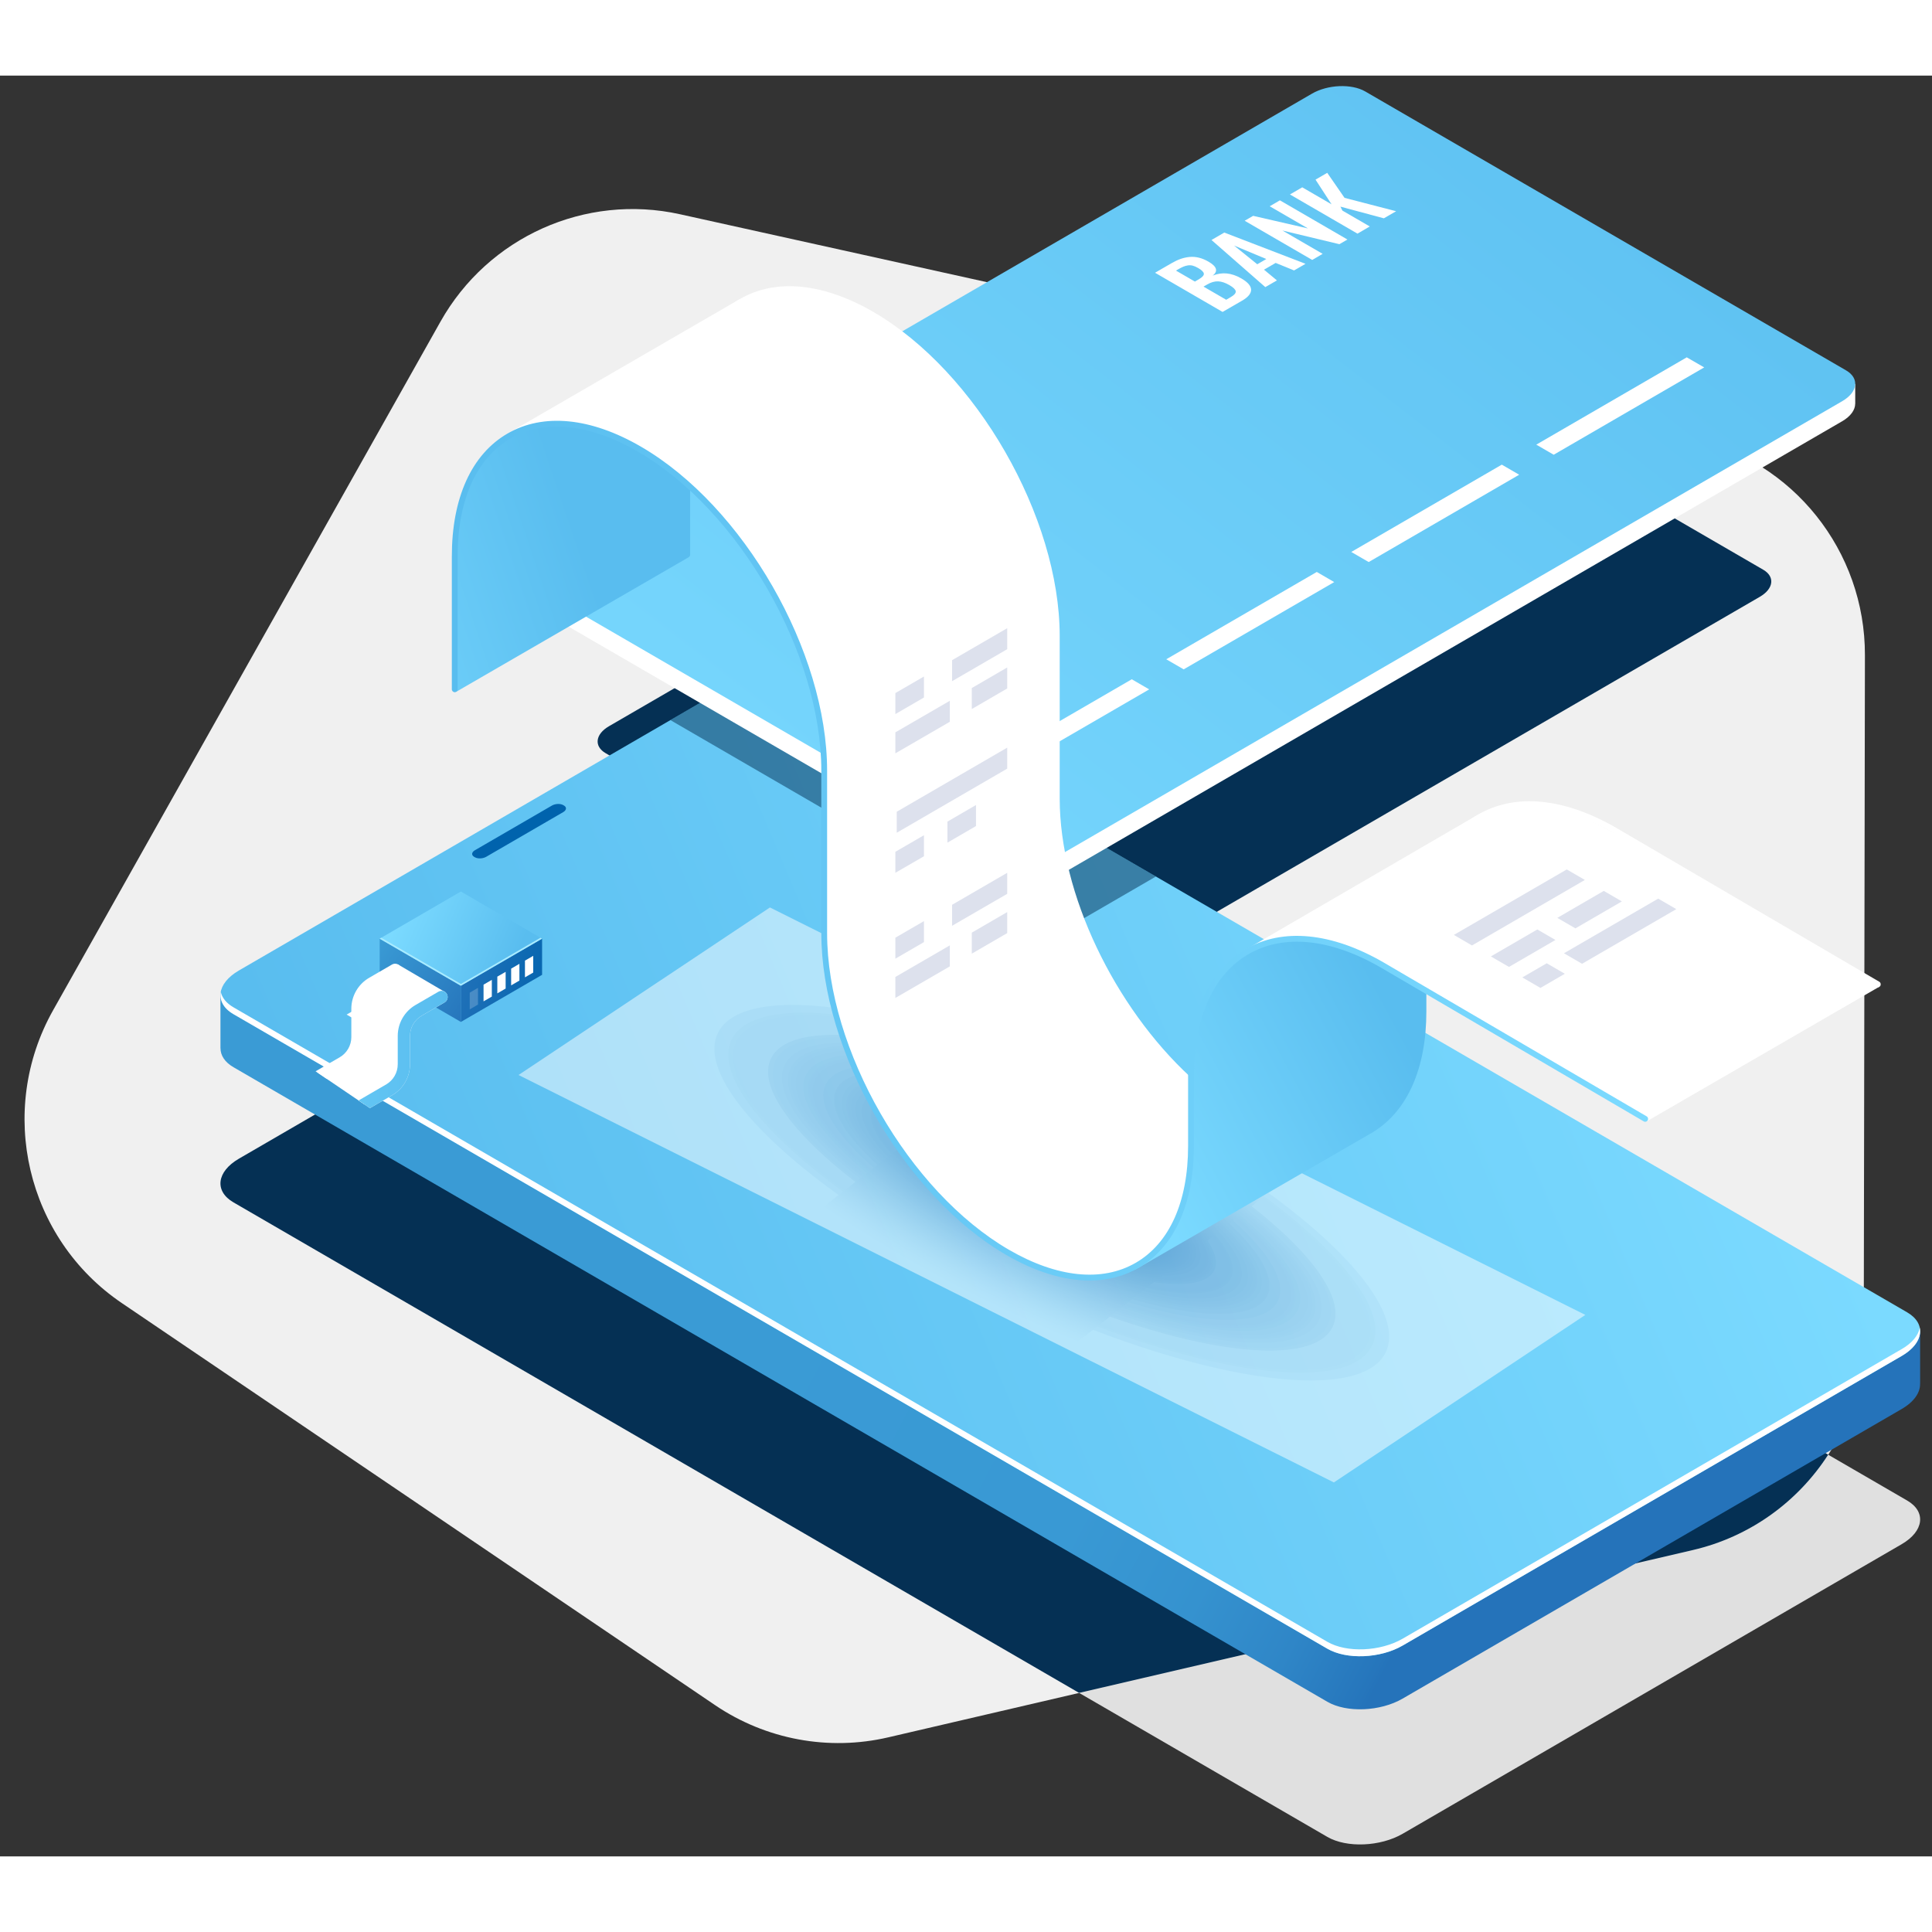 <?xml version="1.0" encoding="utf-8"?>
<!-- Generator: Adobe Illustrator 24.1.2, SVG Export Plug-In . SVG Version: 6.00 Build 0)  -->
<svg fill="currentColor" width="48" height="48" version="1.1" id="Layer_1" xmlns="http://www.w3.org/2000/svg" xmlns:xlink="http://www.w3.org/1999/xlink" x="0px" y="0px"
	 viewBox="0 0 460 424" style="enable-background:new 0 0 460 424;" xml:space="preserve">
<rect x="0" y="0" width="460" height="424" fill="#333333" stroke="none"/>
<style type="text/css">
	.st0{fill:#E0E0E0;}
	.st1{fill:#F0F0F0;}
	.st2{fill:#053054;}
	.st3{fill:url(#SVGID_1_);}
	.st4{fill:url(#SVGID_2_);}
	.st5{fill:#FFFFFF;}
	.st6{fill:#0063AD;}
	.st7{opacity:0.5;}
	.st8{clip-path:url(#SVGID_4_);fill:#FFFFFF;}
	.st9{clip-path:url(#SVGID_4_);fill:#FEFFFF;}
	.st10{clip-path:url(#SVGID_4_);fill:#FEFEFF;}
	.st11{clip-path:url(#SVGID_4_);fill:#FEFEFE;}
	.st12{clip-path:url(#SVGID_4_);fill:#FDFEFE;}
	.st13{clip-path:url(#SVGID_4_);fill:#FDFDFE;}
	.st14{clip-path:url(#SVGID_4_);fill:#FCFDFE;}
	.st15{clip-path:url(#SVGID_4_);fill:#FBFCFE;}
	.st16{clip-path:url(#SVGID_4_);fill:#FBFCFD;}
	.st17{clip-path:url(#SVGID_4_);fill:#FAFBFD;}
	.st18{clip-path:url(#SVGID_4_);fill:#F9FBFD;}
	.st19{clip-path:url(#SVGID_4_);fill:#F9FAFC;}
	.st20{clip-path:url(#SVGID_4_);fill:#F8FAFC;}
	.st21{clip-path:url(#SVGID_4_);fill:#F7F9FC;}
	.st22{clip-path:url(#SVGID_4_);fill:#F6F9FB;}
	.st23{clip-path:url(#SVGID_4_);fill:#F6F8FB;}
	.st24{clip-path:url(#SVGID_4_);fill:#F5F8FB;}
	.st25{clip-path:url(#SVGID_4_);fill:#F5F7FB;}
	.st26{clip-path:url(#SVGID_4_);fill:#F4F7FB;}
	.st27{clip-path:url(#SVGID_4_);fill:#F4F7FA;}
	.st28{clip-path:url(#SVGID_4_);fill:#F3F6FA;}
	.st29{clip-path:url(#SVGID_4_);fill:#F2F6FA;}
	.st30{clip-path:url(#SVGID_4_);fill:#F2F5FA;}
	.st31{clip-path:url(#SVGID_4_);fill:#F1F5F9;}
	.st32{clip-path:url(#SVGID_4_);fill:#F1F4F9;}
	.st33{clip-path:url(#SVGID_4_);fill:#F0F4F9;}
	.st34{clip-path:url(#SVGID_4_);fill:#EFF4F9;}
	.st35{clip-path:url(#SVGID_4_);fill:#EFF3F8;}
	.st36{clip-path:url(#SVGID_4_);fill:#EEF3F8;}
	.st37{clip-path:url(#SVGID_4_);fill:#EEF2F8;}
	.st38{clip-path:url(#SVGID_4_);fill:#EDF2F8;}
	.st39{clip-path:url(#SVGID_4_);fill:#ECF1F7;}
	.st40{clip-path:url(#SVGID_4_);fill:#EBF0F7;}
	.st41{clip-path:url(#SVGID_4_);fill:#EAF0F6;}
	.st42{clip-path:url(#SVGID_4_);fill:#EAEFF6;}
	.st43{clip-path:url(#SVGID_4_);fill:#E9EFF6;}
	.st44{clip-path:url(#SVGID_4_);fill:#E8EEF6;}
	.st45{clip-path:url(#SVGID_4_);fill:#E7EEF5;}
	.st46{clip-path:url(#SVGID_4_);fill:#E7EDF5;}
	.st47{clip-path:url(#SVGID_4_);fill:#E6EDF5;}
	.st48{clip-path:url(#SVGID_4_);fill:#E5ECF4;}
	.st49{clip-path:url(#SVGID_4_);fill:#E4EBF4;}
	.st50{clip-path:url(#SVGID_4_);fill:#E3EBF4;}
	.st51{clip-path:url(#SVGID_4_);fill:#E2EAF3;}
	.st52{clip-path:url(#SVGID_4_);fill:#E1E9F3;}
	.st53{clip-path:url(#SVGID_4_);fill:#E0E8F2;}
	.st54{clip-path:url(#SVGID_4_);fill:#DFE8F2;}
	.st55{clip-path:url(#SVGID_4_);fill:#DFE7F2;}
	.st56{clip-path:url(#SVGID_4_);fill:#DEE7F1;}
	.st57{clip-path:url(#SVGID_4_);fill:#DDE6F1;}
	.st58{clip-path:url(#SVGID_4_);fill:#DCE6F1;}
	.st59{clip-path:url(#SVGID_4_);fill:#DCE5F0;}
	.st60{clip-path:url(#SVGID_4_);fill:#DBE4F0;}
	.st61{clip-path:url(#SVGID_4_);fill:#DAE4F0;}
	.st62{clip-path:url(#SVGID_4_);fill:#D9E3EF;}
	.st63{clip-path:url(#SVGID_4_);fill:#D8E3EF;}
	.st64{clip-path:url(#SVGID_4_);fill:#D7E2EF;}
	.st65{clip-path:url(#SVGID_4_);fill:#D7E1EE;}
	.st66{clip-path:url(#SVGID_4_);fill:#D6E1EE;}
	.st67{clip-path:url(#SVGID_4_);fill:#D5E0EE;}
	.st68{clip-path:url(#SVGID_4_);fill:#D4E0ED;}
	.st69{clip-path:url(#SVGID_4_);fill:#D3DFED;}
	.st70{clip-path:url(#SVGID_4_);fill:#D2DEED;}
	.st71{clip-path:url(#SVGID_4_);fill:#D2DEEC;}
	.st72{clip-path:url(#SVGID_4_);fill:#D1DDEC;}
	.st73{clip-path:url(#SVGID_4_);fill:#D0DCEC;}
	.st74{clip-path:url(#SVGID_4_);fill:#CFDCEB;}
	.st75{clip-path:url(#SVGID_4_);fill:#CEDBEB;}
	.st76{clip-path:url(#SVGID_4_);fill:#CDDBEB;}
	.st77{clip-path:url(#SVGID_4_);fill:#CCDAEA;}
	.st78{clip-path:url(#SVGID_4_);fill:#CCD9EA;}
	.st79{clip-path:url(#SVGID_4_);fill:#CBD9E9;}
	.st80{clip-path:url(#SVGID_4_);fill:#CAD8E9;}
	.st81{clip-path:url(#SVGID_4_);fill:#C9D7E9;}
	.st82{clip-path:url(#SVGID_4_);fill:#C8D7E8;}
	.st83{clip-path:url(#SVGID_4_);fill:#C7D6E8;}
	.st84{clip-path:url(#SVGID_4_);fill:#C6D5E8;}
	.st85{clip-path:url(#SVGID_4_);fill:#C5D5E7;}
	.st86{clip-path:url(#SVGID_4_);fill:#C4D4E7;}
	.st87{clip-path:url(#SVGID_4_);fill:#C3D3E6;}
	.st88{clip-path:url(#SVGID_4_);fill:#C2D3E6;}
	.st89{clip-path:url(#SVGID_4_);fill:#C1D2E6;}
	.st90{clip-path:url(#SVGID_4_);fill:#C1D1E5;}
	.st91{clip-path:url(#SVGID_4_);fill:#C0D1E5;}
	.st92{clip-path:url(#SVGID_4_);fill:#BFD0E5;}
	.st93{clip-path:url(#SVGID_4_);fill:#BECFE4;}
	.st94{clip-path:url(#SVGID_4_);fill:#BDCEE4;}
	.st95{clip-path:url(#SVGID_4_);fill:#BCCEE3;}
	.st96{clip-path:url(#SVGID_4_);fill:#BBCDE3;}
	.st97{clip-path:url(#SVGID_4_);fill:#BACCE3;}
	.st98{clip-path:url(#SVGID_4_);fill:#B9CCE2;}
	.st99{clip-path:url(#SVGID_4_);fill:#B8CBE2;}
	.st100{clip-path:url(#SVGID_4_);fill:#B7CAE1;}
	.st101{clip-path:url(#SVGID_4_);fill:#B6C9E1;}
	.st102{clip-path:url(#SVGID_4_);fill:#B5C9E1;}
	.st103{clip-path:url(#SVGID_4_);fill:#B4C8E0;}
	.st104{clip-path:url(#SVGID_4_);fill:#B3C7E0;}
	.st105{clip-path:url(#SVGID_4_);fill:#B2C7DF;}
	.st106{clip-path:url(#SVGID_4_);fill:#B1C6DF;}
	.st107{clip-path:url(#SVGID_4_);fill:#B0C5DE;}
	.st108{clip-path:url(#SVGID_4_);fill:#AFC4DE;}
	.st109{clip-path:url(#SVGID_4_);fill:#AEC4DE;}
	.st110{clip-path:url(#SVGID_4_);fill:#ADC3DD;}
	.st111{clip-path:url(#SVGID_4_);fill:#ACC2DD;}
	.st112{clip-path:url(#SVGID_4_);fill:#ABC1DC;}
	.st113{clip-path:url(#SVGID_4_);fill:#AAC1DC;}
	.st114{clip-path:url(#SVGID_4_);fill:#A9C0DC;}
	.st115{clip-path:url(#SVGID_4_);fill:#A8BFDB;}
	.st116{clip-path:url(#SVGID_4_);fill:#A7BEDB;}
	.st117{clip-path:url(#SVGID_4_);fill:#A6BEDA;}
	.st118{clip-path:url(#SVGID_4_);fill:#A5BDDA;}
	.st119{clip-path:url(#SVGID_4_);fill:#A4BCD9;}
	.st120{clip-path:url(#SVGID_4_);fill:#A3BBD9;}
	.st121{clip-path:url(#SVGID_4_);fill:#A1BAD8;}
	.st122{clip-path:url(#SVGID_4_);fill:#A0BAD8;}
	.st123{clip-path:url(#SVGID_4_);fill:#9FB9D8;}
	.st124{clip-path:url(#SVGID_4_);fill:#9EB8D7;}
	.st125{clip-path:url(#SVGID_4_);fill:#9DB7D7;}
	.st126{clip-path:url(#SVGID_4_);fill:#9CB6D6;}
	.st127{clip-path:url(#SVGID_4_);fill:#9BB6D6;}
	.st128{clip-path:url(#SVGID_4_);fill:#9AB5D5;}
	.st129{clip-path:url(#SVGID_4_);fill:#99B4D5;}
	.st130{clip-path:url(#SVGID_4_);fill:#98B3D4;}
	.st131{clip-path:url(#SVGID_4_);fill:#97B2D4;}
	.st132{clip-path:url(#SVGID_4_);fill:#96B2D4;}
	.st133{clip-path:url(#SVGID_4_);fill:#94B1D3;}
	.st134{clip-path:url(#SVGID_4_);fill:#93B0D3;}
	.st135{clip-path:url(#SVGID_4_);fill:#92AFD2;}
	.st136{clip-path:url(#SVGID_4_);fill:#91AED2;}
	.st137{clip-path:url(#SVGID_4_);fill:#90AED1;}
	.st138{clip-path:url(#SVGID_4_);fill:#8FADD1;}
	.st139{clip-path:url(#SVGID_4_);fill:#8EACD0;}
	.st140{clip-path:url(#SVGID_4_);fill:#8DABD0;}
	.st141{clip-path:url(#SVGID_4_);fill:#8CAACF;}
	.st142{clip-path:url(#SVGID_4_);fill:#8AA9CF;}
	.st143{clip-path:url(#SVGID_4_);fill:#89A9CF;}
	.st144{clip-path:url(#SVGID_4_);fill:#88A8CE;}
	.st145{clip-path:url(#SVGID_4_);fill:#87A7CE;}
	.st146{clip-path:url(#SVGID_4_);fill:#86A6CD;}
	.st147{clip-path:url(#SVGID_4_);fill:#85A5CD;}
	.st148{clip-path:url(#SVGID_4_);fill:#84A4CC;}
	.st149{clip-path:url(#SVGID_4_);fill:#82A4CC;}
	.st150{clip-path:url(#SVGID_4_);fill:#81A3CB;}
	.st151{clip-path:url(#SVGID_4_);fill:#80A2CB;}
	.st152{clip-path:url(#SVGID_4_);fill:#7FA1CA;}
	.st153{clip-path:url(#SVGID_4_);fill:#7EA0CA;}
	.st154{clip-path:url(#SVGID_4_);fill:#7D9FC9;}
	.st155{clip-path:url(#SVGID_4_);fill:#7B9EC9;}
	.st156{clip-path:url(#SVGID_4_);fill:#7A9EC8;}
	.st157{clip-path:url(#SVGID_4_);fill:#799DC8;}
	.st158{clip-path:url(#SVGID_4_);fill:#789CC7;}
	.st159{clip-path:url(#SVGID_4_);fill:#779BC7;}
	.st160{clip-path:url(#SVGID_4_);fill:#759AC6;}
	.st161{clip-path:url(#SVGID_4_);fill:#7499C6;}
	.st162{clip-path:url(#SVGID_4_);fill:#7398C5;}
	.st163{clip-path:url(#SVGID_4_);fill:#7297C5;}
	.st164{clip-path:url(#SVGID_4_);fill:#7197C4;}
	.st165{clip-path:url(#SVGID_4_);fill:#6F96C4;}
	.st166{clip-path:url(#SVGID_4_);fill:#6E95C3;}
	.st167{clip-path:url(#SVGID_4_);fill:#6D94C3;}
	.st168{clip-path:url(#SVGID_4_);fill:#6C93C2;}
	.st169{clip-path:url(#SVGID_4_);fill:#6B92C2;}
	.st170{clip-path:url(#SVGID_4_);fill:#6991C1;}
	.st171{clip-path:url(#SVGID_4_);fill:#6890C1;}
	.st172{clip-path:url(#SVGID_4_);fill:#678FC0;}
	.st173{clip-path:url(#SVGID_4_);fill:#668FC0;}
	.st174{clip-path:url(#SVGID_4_);fill:#648EBF;}
	.st175{clip-path:url(#SVGID_4_);fill:#638DBF;}
	.st176{clip-path:url(#SVGID_4_);fill:#628CBE;}
	.st177{clip-path:url(#SVGID_4_);fill:#618BBE;}
	.st178{clip-path:url(#SVGID_4_);fill:#5F8ABD;}
	.st179{clip-path:url(#SVGID_4_);fill:#5E89BD;}
	.st180{clip-path:url(#SVGID_4_);fill:#5D88BC;}
	.st181{clip-path:url(#SVGID_4_);fill:#5C87BC;}
	.st182{clip-path:url(#SVGID_4_);fill:#5A86BB;}
	.st183{clip-path:url(#SVGID_4_);fill:#5985BB;}
	.st184{clip-path:url(#SVGID_4_);fill:#5884BA;}
	.st185{clip-path:url(#SVGID_4_);fill:#5784BA;}
	.st186{clip-path:url(#SVGID_4_);fill:#5583B9;}
	.st187{clip-path:url(#SVGID_4_);fill:#5482B9;}
	.st188{clip-path:url(#SVGID_4_);fill:#5381B8;}
	.st189{clip-path:url(#SVGID_4_);fill:#5280B8;}
	.st190{clip-path:url(#SVGID_4_);fill:#507FB7;}
	.st191{clip-path:url(#SVGID_4_);fill:#4F7EB7;}
	.st192{clip-path:url(#SVGID_4_);fill:#4E7DB6;}
	.st193{clip-path:url(#SVGID_4_);fill:#4C7CB5;}
	.st194{clip-path:url(#SVGID_4_);fill:#4B7BB5;}
	.st195{clip-path:url(#SVGID_4_);fill:#4A7AB4;}
	.st196{clip-path:url(#SVGID_4_);fill:#4979B4;}
	.st197{clip-path:url(#SVGID_4_);fill:#4778B3;}
	.st198{clip-path:url(#SVGID_4_);fill:#4677B3;}
	.st199{clip-path:url(#SVGID_4_);fill:#4576B2;}
	.st200{clip-path:url(#SVGID_4_);fill:#4375B2;}
	.st201{clip-path:url(#SVGID_4_);fill:#4274B1;}
	.st202{clip-path:url(#SVGID_4_);fill:#4173B1;}
	.st203{clip-path:url(#SVGID_4_);fill:#3F72B0;}
	.st204{clip-path:url(#SVGID_4_);fill:#3E72B0;}
	.st205{clip-path:url(#SVGID_4_);fill:#3D71AF;}
	.st206{clip-path:url(#SVGID_4_);fill:#3B70AE;}
	.st207{clip-path:url(#SVGID_4_);fill:#3A6FAE;}
	.st208{clip-path:url(#SVGID_4_);fill:#396EAD;}
	.st209{clip-path:url(#SVGID_4_);fill:#376DAD;}
	.st210{clip-path:url(#SVGID_4_);fill:#366CAC;}
	.st211{clip-path:url(#SVGID_4_);fill:#356BAC;}
	.st212{clip-path:url(#SVGID_4_);fill:#336AAB;}
	.st213{clip-path:url(#SVGID_4_);fill:#3269AB;}
	.st214{clip-path:url(#SVGID_4_);fill:#3168AA;}
	.st215{clip-path:url(#SVGID_4_);fill:#2F67AA;}
	.st216{clip-path:url(#SVGID_4_);fill:#2E66A9;}
	.st217{clip-path:url(#SVGID_4_);fill:#2D65A8;}
	.st218{clip-path:url(#SVGID_4_);fill:#2B64A8;}
	.st219{clip-path:url(#SVGID_4_);fill:#2A63A7;}
	.st220{clip-path:url(#SVGID_4_);fill:#2962A7;}
	.st221{clip-path:url(#SVGID_4_);fill:#2761A6;}
	.st222{clip-path:url(#SVGID_4_);fill:#2660A6;}
	.st223{clip-path:url(#SVGID_4_);fill:#255FA5;}
	.st224{clip-path:url(#SVGID_4_);fill:#235EA4;}
	.st225{clip-path:url(#SVGID_4_);fill:#225DA4;}
	.st226{clip-path:url(#SVGID_4_);fill:#205CA3;}
	.st227{clip-path:url(#SVGID_4_);fill:#1F5BA3;}
	.st228{clip-path:url(#SVGID_4_);fill:#1E5AA2;}
	.st229{clip-path:url(#SVGID_4_);fill:#1C59A2;}
	.st230{clip-path:url(#SVGID_4_);fill:#1B58A1;}
	.st231{clip-path:url(#SVGID_4_);fill:#1957A0;}
	.st232{clip-path:url(#SVGID_4_);fill:#1856A0;}
	.st233{clip-path:url(#SVGID_4_);fill:#17559F;}
	.st234{clip-path:url(#SVGID_4_);fill:#15549F;}
	.st235{clip-path:url(#SVGID_4_);fill:#14539E;}
	.st236{clip-path:url(#SVGID_4_);fill:#12529E;}
	.st237{clip-path:url(#SVGID_4_);fill:#11519D;}
	.st238{clip-path:url(#SVGID_4_);fill:#104F9C;}
	.st239{clip-path:url(#SVGID_4_);fill:#0E4E9C;}
	.st240{clip-path:url(#SVGID_4_);fill:#0D4D9B;}
	.st241{clip-path:url(#SVGID_4_);fill:#0B4C9B;}
	.st242{clip-path:url(#SVGID_4_);fill:#0A4B9A;}
	.st243{clip-path:url(#SVGID_4_);fill:#094A9A;}
	.st244{clip-path:url(#SVGID_4_);fill:#074999;}
	.st245{clip-path:url(#SVGID_4_);fill:#064898;}
	.st246{clip-path:url(#SVGID_4_);fill:#044798;}
	.st247{clip-path:url(#SVGID_4_);fill:#034697;}
	.st248{clip-path:url(#SVGID_4_);fill:#014597;}
	.st249{clip-path:url(#SVGID_4_);fill:#004496;}
	.st250{opacity:0.5;fill:#053054;}
	.st251{fill:url(#SVGID_5_);}
	.st252{fill:url(#SVGID_6_);}
	.st253{fill:url(#SVGID_7_);}
	.st254{fill:url(#SVGID_8_);}
	.st255{fill:#DDE1ED;}
	.st256{clip-path:url(#SVGID_10_);}
	.st257{fill:url(#SVGID_11_);}
	.st258{fill:url(#SVGID_12_);}
	.st259{fill:url(#SVGID_13_);}
	.st260{fill:#A9EBFF;}
	.st261{fill:url(#SVGID_14_);}
	.st262{fill:url(#SVGID_15_);}
	.st263{opacity:0.2;fill:#FFFFFF;}
</style>
<path class="st0" d="M452.79,349.66l-118.82,68.95c-5.31,3.08-13.34,3.41-17.93,0.75L55.59,268.28c-4.6-2.67-4.02-7.32,1.29-10.4
	l118.82-68.95c5.31-3.08,13.34-3.41,17.93-0.75l260.44,151.08C458.67,341.92,458.09,346.58,452.79,349.66z"/>
<path class="st1" d="M104.87,58.59L12.65,222.52c-13.49,23.97-6.36,54.34,16.36,69.74l141.25,95.73
	c12.09,8.19,27.03,10.97,41.24,7.66l191.57-44.58c23.79-5.54,40.64-26.8,40.68-51.33l0.28-161.78
	c0.04-24.81-17.12-46.31-41.24-51.65l-240.89-53.3C139.37,28.03,116.23,38.4,104.87,58.59z"/>
<path class="st2" d="M419.02,124.09l-163.56,94.88c-3.28,1.91-8.25,2.11-11.1,0.46l-100.15-58.09c-2.84-1.65-2.49-4.53,0.8-6.44
	l163.56-94.88c3.28-1.91,8.25-2.11,11.1-0.46l100.15,58.09C422.66,119.3,422.3,122.18,419.02,124.09z"/>
<g>
	<path class="st2" d="M193.63,188.18c-4.6-2.67-12.63-2.33-17.93,0.75L56.88,257.88c-5.31,3.08-5.88,7.74-1.29,10.4l201.34,116.79
		l146.14-34.01c13.64-3.18,25-11.53,32.22-22.71L193.63,188.18z"/>
	<g>
		<linearGradient id="SVGID_1_" gradientUnits="userSpaceOnUse" x1="79.864" y1="179.401" x2="423.354" y2="360.386">
			<stop  offset="0" style="stop-color:#3A9BD5"/>
			<stop  offset="0.305" style="stop-color:#3A9BD5"/>
			<stop  offset="0.355" style="stop-color:#3A9BD5"/>
			<stop  offset="0.599" style="stop-color:#3999D4"/>
			<stop  offset="0.688" style="stop-color:#3592CF"/>
			<stop  offset="0.752" style="stop-color:#2F86C7"/>
			<stop  offset="0.804" style="stop-color:#2676BC"/>
			<stop  offset="0.81" style="stop-color:#2573BA"/>
		</linearGradient>
		<path class="st3" d="M457.18,298.96l-24.48-4.28L193.63,156c-4.6-2.67-12.63-2.33-17.93,0.75L64.96,221.02l-12.47-2.18l0,12.72
			l0.01,0c-0.01,1.7,1,3.33,3.09,4.54l260.44,151.08c4.6,2.67,12.63,2.33,17.93-0.75l118.82-68.95c2.95-1.71,4.43-3.91,4.38-5.98
			l0.01,0V298.96z"/>

			<linearGradient id="SVGID_2_" gradientUnits="userSpaceOnUse" x1="1692.039" y1="-210.166" x2="1918.103" y2="-91.052" gradientTransform="matrix(1 -0.577 0.866 0.5 -1420.603 1376.675)">
			<stop  offset="0" style="stop-color:#59BDEF"/>
			<stop  offset="1" style="stop-color:#7BDAFF"/>
		</linearGradient>
		<path class="st4" d="M452.79,304.84l-118.82,68.95c-5.31,3.08-13.34,3.41-17.93,0.75L55.59,223.47c-4.6-2.67-4.02-7.32,1.29-10.4
			l118.82-68.95c5.31-3.08,13.34-3.41,17.93-0.75l260.44,151.08C458.67,297.11,458.09,301.76,452.79,304.84z"/>
		<path class="st5" d="M452.79,303.21l-118.82,68.95c-5.31,3.08-13.34,3.41-17.93,0.75L55.59,221.84c-1.74-1.01-2.73-2.3-3.02-3.68
			c-0.36,1.97,0.61,3.92,3.02,5.31l260.44,151.08c4.6,2.67,12.63,2.33,17.93-0.75l118.82-68.95c3.3-1.92,4.77-4.44,4.3-6.72
			C456.76,299.92,455.32,301.75,452.79,303.21z"/>
		<path class="st6" d="M134.1,175.36L115.76,186c-0.8,0.46-2,0.51-2.69,0.11l-0.19-0.11c-0.69-0.4-0.6-1.1,0.19-1.56l18.34-10.64
			c0.8-0.46,2-0.51,2.69-0.11l0.19,0.11C134.98,174.2,134.89,174.9,134.1,175.36z"/>
	</g>
	<g class="st7">
		<g>
			<defs>
				<polygon id="SVGID_3_" points="377.46,295.07 317.59,334.96 123.46,237.95 183.32,198.06 				"/>
			</defs>
			<clipPath id="SVGID_4_">
				<use xlink:href="#SVGID_3_"  style="overflow:visible;"/>
			</clipPath>
			<rect x="123.46" y="198.06" class="st8" width="254" height="136.91"/>

				<ellipse transform="matrix(0.431 -0.902 0.902 0.431 -97.501 377.358)" class="st8" cx="250.42" cy="265.98" rx="30.29" ry="102.14"/>

				<ellipse transform="matrix(0.431 -0.902 0.902 0.431 -97.501 377.358)" class="st8" cx="250.42" cy="265.98" rx="30.17" ry="101.74"/>

				<ellipse transform="matrix(0.431 -0.902 0.902 0.431 -97.501 377.358)" class="st8" cx="250.42" cy="265.98" rx="30.05" ry="101.34"/>

				<ellipse transform="matrix(0.431 -0.902 0.902 0.431 -97.501 377.358)" class="st8" cx="250.42" cy="265.98" rx="29.93" ry="100.94"/>

				<ellipse transform="matrix(0.431 -0.902 0.902 0.431 -97.501 377.358)" class="st9" cx="250.42" cy="265.98" rx="29.81" ry="100.54"/>

				<ellipse transform="matrix(0.431 -0.902 0.902 0.431 -97.501 377.358)" class="st10" cx="250.42" cy="265.98" rx="29.69" ry="100.14"/>

				<ellipse transform="matrix(0.431 -0.902 0.902 0.431 -97.501 377.358)" class="st10" cx="250.42" cy="265.98" rx="29.57" ry="99.74"/>

				<ellipse transform="matrix(0.431 -0.902 0.902 0.431 -97.501 377.358)" class="st11" cx="250.42" cy="265.98" rx="29.46" ry="99.34"/>

				<ellipse transform="matrix(0.431 -0.902 0.902 0.431 -97.501 377.358)" class="st12" cx="250.42" cy="265.98" rx="29.34" ry="98.94"/>

				<ellipse transform="matrix(0.431 -0.902 0.902 0.431 -97.501 377.358)" class="st13" cx="250.42" cy="265.98" rx="29.22" ry="98.54"/>

				<ellipse transform="matrix(0.431 -0.902 0.902 0.431 -97.501 377.358)" class="st13" cx="250.42" cy="265.98" rx="29.1" ry="98.14"/>

				<ellipse transform="matrix(0.431 -0.902 0.902 0.431 -97.501 377.358)" class="st14" cx="250.42" cy="265.98" rx="28.98" ry="97.74"/>

				<ellipse transform="matrix(0.431 -0.902 0.902 0.431 -97.501 377.358)" class="st14" cx="250.42" cy="265.98" rx="28.86" ry="97.34"/>

				<ellipse transform="matrix(0.431 -0.902 0.902 0.431 -97.501 377.358)" class="st15" cx="250.42" cy="265.98" rx="28.74" ry="96.94"/>

				<ellipse transform="matrix(0.431 -0.902 0.902 0.431 -97.501 377.358)" class="st16" cx="250.42" cy="265.98" rx="28.62" ry="96.54"/>

				<ellipse transform="matrix(0.431 -0.902 0.902 0.431 -97.501 377.358)" class="st16" cx="250.42" cy="265.98" rx="28.51" ry="96.14"/>

				<ellipse transform="matrix(0.431 -0.902 0.902 0.431 -97.501 377.358)" class="st17" cx="250.42" cy="265.98" rx="28.39" ry="95.74"/>

				<ellipse transform="matrix(0.431 -0.902 0.902 0.431 -97.501 377.358)" class="st17" cx="250.42" cy="265.98" rx="28.27" ry="95.33"/>

				<ellipse transform="matrix(0.431 -0.902 0.902 0.431 -97.501 377.358)" class="st18" cx="250.42" cy="265.98" rx="28.15" ry="94.93"/>

				<ellipse transform="matrix(0.431 -0.902 0.902 0.431 -97.501 377.358)" class="st19" cx="250.42" cy="265.98" rx="28.03" ry="94.53"/>

				<ellipse transform="matrix(0.431 -0.902 0.902 0.431 -97.501 377.358)" class="st20" cx="250.42" cy="265.98" rx="27.91" ry="94.13"/>

				<ellipse transform="matrix(0.431 -0.902 0.902 0.431 -97.501 377.358)" class="st20" cx="250.42" cy="265.98" rx="27.79" ry="93.73"/>

				<ellipse transform="matrix(0.431 -0.902 0.902 0.431 -97.501 377.358)" class="st21" cx="250.42" cy="265.98" rx="27.67" ry="93.33"/>

				<ellipse transform="matrix(0.431 -0.902 0.902 0.431 -97.501 377.358)" class="st21" cx="250.42" cy="265.98" rx="27.55" ry="92.93"/>

				<ellipse transform="matrix(0.431 -0.902 0.902 0.431 -97.501 377.358)" class="st22" cx="250.42" cy="265.98" rx="27.44" ry="92.53"/>

				<ellipse transform="matrix(0.431 -0.902 0.902 0.431 -97.501 377.358)" class="st23" cx="250.42" cy="265.98" rx="27.32" ry="92.13"/>

				<ellipse transform="matrix(0.431 -0.902 0.902 0.431 -97.501 377.358)" class="st24" cx="250.42" cy="265.98" rx="27.2" ry="91.73"/>

				<ellipse transform="matrix(0.431 -0.902 0.902 0.431 -97.501 377.358)" class="st25" cx="250.42" cy="265.98" rx="27.08" ry="91.33"/>

				<ellipse transform="matrix(0.431 -0.902 0.902 0.431 -97.501 377.358)" class="st26" cx="250.42" cy="265.98" rx="26.96" ry="90.93"/>

				<ellipse transform="matrix(0.431 -0.902 0.902 0.431 -97.501 377.358)" class="st27" cx="250.42" cy="265.98" rx="26.84" ry="90.53"/>

				<ellipse transform="matrix(0.431 -0.902 0.902 0.431 -97.501 377.359)" class="st28" cx="250.42" cy="265.98" rx="26.72" ry="90.13"/>

				<ellipse transform="matrix(0.431 -0.902 0.902 0.431 -97.501 377.358)" class="st29" cx="250.42" cy="265.98" rx="26.6" ry="89.73"/>

				<ellipse transform="matrix(0.431 -0.902 0.902 0.431 -97.501 377.358)" class="st30" cx="250.42" cy="265.98" rx="26.49" ry="89.33"/>

				<ellipse transform="matrix(0.431 -0.902 0.902 0.431 -97.501 377.358)" class="st31" cx="250.42" cy="265.98" rx="26.37" ry="88.93"/>

				<ellipse transform="matrix(0.431 -0.902 0.902 0.431 -97.501 377.358)" class="st32" cx="250.42" cy="265.98" rx="26.25" ry="88.53"/>
			<path class="st33" d="M329.96,303.92c-6.17,13.05-46.77,6.64-90.7-14.32c-43.93-20.96-74.54-48.52-68.37-61.57
				s46.77-6.64,90.7,14.32C305.52,263.31,336.13,290.88,329.96,303.92z"/>

				<ellipse transform="matrix(0.431 -0.902 0.902 0.431 -97.501 377.358)" class="st34" cx="250.42" cy="265.98" rx="26.01" ry="87.72"/>

				<ellipse transform="matrix(0.431 -0.902 0.902 0.431 -97.501 377.358)" class="st35" cx="250.42" cy="265.98" rx="25.89" ry="87.32"/>

				<ellipse transform="matrix(0.431 -0.902 0.902 0.431 -97.501 377.358)" class="st36" cx="250.42" cy="265.98" rx="25.77" ry="86.92"/>

				<ellipse transform="matrix(0.431 -0.902 0.902 0.431 -97.501 377.359)" class="st37" cx="250.42" cy="265.98" rx="25.65" ry="86.52"/>

				<ellipse transform="matrix(0.431 -0.902 0.902 0.431 -97.501 377.358)" class="st38" cx="250.42" cy="265.98" rx="25.54" ry="86.12"/>

				<ellipse transform="matrix(0.431 -0.902 0.902 0.431 -97.501 377.358)" class="st39" cx="250.42" cy="265.98" rx="25.42" ry="85.72"/>

				<ellipse transform="matrix(0.431 -0.902 0.902 0.431 -97.501 377.358)" class="st39" cx="250.42" cy="265.98" rx="25.3" ry="85.32"/>

				<ellipse transform="matrix(0.431 -0.902 0.902 0.431 -97.501 377.358)" class="st40" cx="250.42" cy="265.98" rx="25.18" ry="84.92"/>
			<path class="st41" d="M326.71,302.37c-5.91,12.51-44.86,6.37-86.99-13.73c-42.13-20.1-71.49-46.54-65.58-59.05
				c5.91-12.51,44.86-6.37,86.99,13.73C303.26,263.42,332.62,289.86,326.71,302.37z"/>

				<ellipse transform="matrix(0.431 -0.902 0.902 0.431 -97.501 377.358)" class="st42" cx="250.42" cy="265.98" rx="24.94" ry="84.12"/>

				<ellipse transform="matrix(0.431 -0.902 0.902 0.431 -97.501 377.358)" class="st43" cx="250.42" cy="265.98" rx="24.82" ry="83.72"/>
			<path class="st44" d="M325.62,301.85c-5.83,12.34-44.22,6.27-85.75-13.54c-41.53-19.81-70.47-45.87-64.64-58.21
				c5.83-12.34,44.22-6.27,85.75,13.54C302.51,263.46,331.45,289.52,325.62,301.85z"/>

				<ellipse transform="matrix(0.431 -0.902 0.902 0.431 -97.501 377.359)" class="st45" cx="250.42" cy="265.98" rx="24.59" ry="82.92"/>

				<ellipse transform="matrix(0.431 -0.902 0.902 0.431 -97.501 377.358)" class="st46" cx="250.42" cy="265.98" rx="24.47" ry="82.52"/>

				<ellipse transform="matrix(0.431 -0.902 0.902 0.431 -97.501 377.358)" class="st47" cx="250.42" cy="265.98" rx="24.35" ry="82.12"/>

				<ellipse transform="matrix(0.431 -0.902 0.902 0.431 -97.501 377.358)" class="st48" cx="250.42" cy="265.98" rx="24.23" ry="81.72"/>

				<ellipse transform="matrix(0.431 -0.902 0.902 0.431 -97.501 377.358)" class="st48" cx="250.42" cy="265.98" rx="24.11" ry="81.32"/>

				<ellipse transform="matrix(0.431 -0.902 0.902 0.431 -97.501 377.358)" class="st49" cx="250.42" cy="265.98" rx="23.99" ry="80.91"/>

				<ellipse transform="matrix(0.431 -0.902 0.902 0.431 -97.501 377.358)" class="st50" cx="250.42" cy="265.98" rx="23.87" ry="80.51"/>

				<ellipse transform="matrix(0.431 -0.902 0.902 0.431 -97.501 377.358)" class="st51" cx="250.42" cy="265.98" rx="23.75" ry="80.11"/>

				<ellipse transform="matrix(0.431 -0.902 0.902 0.431 -97.501 377.358)" class="st51" cx="250.42" cy="265.98" rx="23.64" ry="79.71"/>

				<ellipse transform="matrix(0.431 -0.902 0.902 0.431 -97.501 377.359)" class="st52" cx="250.42" cy="265.98" rx="23.52" ry="79.31"/>

				<ellipse transform="matrix(0.431 -0.902 0.902 0.431 -97.501 377.358)" class="st53" cx="250.42" cy="265.98" rx="23.4" ry="78.91"/>

				<ellipse transform="matrix(0.431 -0.902 0.902 0.431 -97.501 377.358)" class="st54" cx="250.42" cy="265.98" rx="23.28" ry="78.51"/>

				<ellipse transform="matrix(0.431 -0.902 0.902 0.431 -97.501 377.358)" class="st55" cx="250.42" cy="265.98" rx="23.16" ry="78.11"/>

				<ellipse transform="matrix(0.431 -0.902 0.902 0.431 -97.501 377.358)" class="st56" cx="250.42" cy="265.98" rx="23.04" ry="77.71"/>

				<ellipse transform="matrix(0.431 -0.902 0.902 0.431 -97.501 377.358)" class="st57" cx="250.42" cy="265.98" rx="22.92" ry="77.31"/>

				<ellipse transform="matrix(0.431 -0.902 0.902 0.431 -97.501 377.358)" class="st58" cx="250.42" cy="265.98" rx="22.8" ry="76.91"/>

				<ellipse transform="matrix(0.431 -0.902 0.902 0.431 -97.501 377.358)" class="st59" cx="250.42" cy="265.98" rx="22.69" ry="76.51"/>

				<ellipse transform="matrix(0.431 -0.902 0.902 0.431 -97.501 377.358)" class="st60" cx="250.42" cy="265.98" rx="22.57" ry="76.11"/>

				<ellipse transform="matrix(0.431 -0.902 0.902 0.431 -97.501 377.358)" class="st61" cx="250.42" cy="265.98" rx="22.45" ry="75.71"/>

				<ellipse transform="matrix(0.431 -0.902 0.902 0.431 -97.501 377.358)" class="st62" cx="250.42" cy="265.98" rx="22.33" ry="75.31"/>

				<ellipse transform="matrix(0.431 -0.902 0.902 0.431 -97.501 377.358)" class="st63" cx="250.42" cy="265.98" rx="22.21" ry="74.91"/>

				<ellipse transform="matrix(0.431 -0.902 0.902 0.431 -97.501 377.358)" class="st64" cx="250.42" cy="265.98" rx="22.09" ry="74.51"/>
			<path class="st65" d="M317.31,297.89c-5.19,10.97-39.33,5.58-76.27-12.04c-36.94-17.62-62.68-40.8-57.5-51.77
				c5.19-10.97,39.33-5.58,76.27,12.04C296.75,263.74,322.49,286.92,317.31,297.89z"/>

				<ellipse transform="matrix(0.431 -0.902 0.902 0.431 -97.501 377.359)" class="st66" cx="250.42" cy="265.98" rx="21.85" ry="73.7"/>

				<ellipse transform="matrix(0.431 -0.902 0.902 0.431 -97.501 377.358)" class="st67" cx="250.42" cy="265.98" rx="21.74" ry="73.3"/>
			<path class="st68" d="M316.22,297.37c-5.1,10.79-38.7,5.49-75.04-11.85c-36.34-17.34-61.66-40.14-56.56-50.93
				c5.1-10.79,38.7-5.49,75.04,11.85C296,263.77,321.33,286.58,316.22,297.37z"/>

				<ellipse transform="matrix(0.431 -0.902 0.902 0.431 -97.501 377.358)" class="st69" cx="250.42" cy="265.98" rx="21.5" ry="72.5"/>

				<ellipse transform="matrix(0.431 -0.902 0.902 0.431 -97.501 377.358)" class="st70" cx="250.42" cy="265.98" rx="21.38" ry="72.1"/>

				<ellipse transform="matrix(0.431 -0.902 0.902 0.431 -97.501 377.358)" class="st71" cx="250.42" cy="265.98" rx="21.26" ry="71.7"/>

				<ellipse transform="matrix(0.431 -0.902 0.902 0.431 -97.501 377.358)" class="st72" cx="250.42" cy="265.98" rx="21.14" ry="71.3"/>

				<ellipse transform="matrix(0.431 -0.902 0.902 0.431 -97.501 377.358)" class="st73" cx="250.42" cy="265.98" rx="21.02" ry="70.9"/>
			<path class="st74" d="M314.05,296.33c-4.93,10.44-37.42,5.31-72.56-11.46c-35.14-16.76-59.63-38.82-54.7-49.25
				c4.93-10.44,37.42-5.31,72.56,11.46C294.5,263.84,318.99,285.9,314.05,296.33z"/>

				<ellipse transform="matrix(0.431 -0.902 0.902 0.431 -97.501 377.358)" class="st75" cx="250.42" cy="265.98" rx="20.79" ry="70.1"/>

				<ellipse transform="matrix(0.431 -0.902 0.902 0.431 -97.501 377.358)" class="st76" cx="250.42" cy="265.98" rx="20.67" ry="69.7"/>

				<ellipse transform="matrix(0.431 -0.902 0.902 0.431 -97.501 377.358)" class="st77" cx="250.42" cy="265.98" rx="20.55" ry="69.3"/>
			<path class="st78" d="M312.61,295.64c-4.82,10.2-36.57,5.19-70.91-11.19c-34.34-16.38-58.28-37.93-53.46-48.14
				c4.82-10.2,36.57-5.19,70.91,11.19S317.43,285.44,312.61,295.64z"/>
			<path class="st79" d="M312.25,295.47c-4.79,10.14-36.36,5.16-70.5-11.13c-34.14-16.29-57.94-37.71-53.14-47.86
				c4.79-10.14,36.36-5.16,70.5,11.13C293.25,263.91,317.04,285.33,312.25,295.47z"/>
			<path class="st80" d="M311.89,295.3c-4.76,10.08-36.14,5.13-70.09-11.06s-57.6-37.49-52.83-47.58
				c4.76-10.08,36.14-5.13,70.09,11.06C293,263.92,316.65,285.22,311.89,295.3z"/>

				<ellipse transform="matrix(0.431 -0.902 0.902 0.431 -97.501 377.358)" class="st81" cx="250.42" cy="265.98" rx="20.07" ry="67.7"/>

				<ellipse transform="matrix(0.431 -0.902 0.902 0.431 -97.501 377.358)" class="st82" cx="250.42" cy="265.98" rx="19.95" ry="67.3"/>
			<path class="st83" d="M310.8,294.78c-4.68,9.9-35.51,5.04-68.85-10.87c-33.34-15.91-56.58-36.83-51.9-46.74
				c4.68-9.9,35.51-5.04,68.85,10.87C292.24,263.95,315.48,284.88,310.8,294.78z"/>

				<ellipse transform="matrix(0.431 -0.902 0.902 0.431 -97.501 377.358)" class="st84" cx="250.42" cy="265.98" rx="19.72" ry="66.49"/>

				<ellipse transform="matrix(0.431 -0.902 0.902 0.431 -97.501 377.358)" class="st85" cx="250.42" cy="265.98" rx="19.6" ry="66.09"/>

				<ellipse transform="matrix(0.431 -0.902 0.902 0.431 -97.501 377.358)" class="st86" cx="250.42" cy="265.98" rx="19.48" ry="65.69"/>

				<ellipse transform="matrix(0.431 -0.902 0.902 0.431 -97.501 377.358)" class="st87" cx="250.42" cy="265.98" rx="19.36" ry="65.29"/>
			<path class="st88" d="M308.99,293.92c-4.54,9.61-34.44,4.89-66.79-10.54c-32.35-15.43-54.89-35.73-50.35-45.34
				c4.54-9.61,34.44-4.89,66.79,10.54C290.99,264.01,313.53,284.31,308.99,293.92z"/>

				<ellipse transform="matrix(0.431 -0.902 0.902 0.431 -97.501 377.358)" class="st89" cx="250.42" cy="265.98" rx="19.12" ry="64.49"/>

				<ellipse transform="matrix(0.431 -0.902 0.902 0.431 -97.501 377.358)" class="st90" cx="250.42" cy="265.98" rx="19" ry="64.09"/>
			<path class="st91" d="M307.91,293.4c-4.46,9.43-33.81,4.8-65.55-10.35s-53.87-35.07-49.42-44.5c4.46-9.43,33.81-4.8,65.55,10.35
				C290.24,264.05,312.37,283.97,307.91,293.4z"/>
			<path class="st92" d="M307.55,293.23c-4.43,9.37-33.59,4.77-65.14-10.28c-31.55-15.05-53.53-34.85-49.1-44.22
				c4.43-9.37,33.59-4.77,65.14,10.28C289.99,264.06,311.98,283.86,307.55,293.23z"/>

				<ellipse transform="matrix(0.431 -0.902 0.902 0.431 -97.501 377.358)" class="st93" cx="250.42" cy="265.98" rx="18.65" ry="62.89"/>
			<path class="st94" d="M306.82,292.89c-4.37,9.25-33.17,4.71-64.32-10.15c-31.15-14.86-52.86-34.41-48.48-43.66
				s33.17-4.71,64.32,10.15C289.49,264.09,311.2,283.63,306.82,292.89z"/>

				<ellipse transform="matrix(0.431 -0.902 0.902 0.431 -97.501 377.358)" class="st95" cx="250.42" cy="265.98" rx="18.41" ry="62.09"/>

				<ellipse transform="matrix(0.431 -0.902 0.902 0.431 -97.501 377.358)" class="st96" cx="250.42" cy="265.98" rx="18.29" ry="61.69"/>

				<ellipse transform="matrix(0.431 -0.902 0.902 0.431 -97.501 377.358)" class="st97" cx="250.42" cy="265.98" rx="18.17" ry="61.29"/>

				<ellipse transform="matrix(0.431 -0.902 0.902 0.431 -97.501 377.358)" class="st98" cx="250.42" cy="265.98" rx="18.05" ry="60.89"/>

				<ellipse transform="matrix(0.431 -0.902 0.902 0.431 -97.501 377.358)" class="st99" cx="250.42" cy="265.98" rx="17.93" ry="60.49"/>

				<ellipse transform="matrix(0.431 -0.902 0.902 0.431 -97.501 377.358)" class="st100" cx="250.42" cy="265.98" rx="17.82" ry="60.09"/>
			<path class="st101" d="M304.29,291.68c-4.18,8.84-31.68,4.49-61.43-9.7c-29.75-14.19-50.48-32.86-46.31-41.7
				c4.18-8.84,31.68-4.49,61.43,9.7S308.47,282.84,304.29,291.68z"/>

				<ellipse transform="matrix(0.431 -0.902 0.902 0.431 -97.501 377.359)" class="st102" cx="250.42" cy="265.98" rx="17.58" ry="59.28"/>

				<ellipse transform="matrix(0.431 -0.902 0.902 0.431 -97.501 377.358)" class="st103" cx="250.42" cy="265.98" rx="17.46" ry="58.88"/>

				<ellipse transform="matrix(0.431 -0.902 0.902 0.431 -97.501 377.358)" class="st104" cx="250.42" cy="265.98" rx="17.34" ry="58.48"/>

				<ellipse transform="matrix(0.431 -0.902 0.902 0.431 -97.502 377.357)" class="st105" cx="250.42" cy="265.98" rx="17.22" ry="58.08"/>

				<ellipse transform="matrix(0.431 -0.902 0.902 0.431 -97.501 377.359)" class="st106" cx="250.42" cy="265.98" rx="17.1" ry="57.68"/>

				<ellipse transform="matrix(0.431 -0.902 0.902 0.431 -97.501 377.358)" class="st107" cx="250.42" cy="265.98" rx="16.98" ry="57.28"/>
			<path class="st108" d="M301.76,290.47c-3.98,8.42-30.19,4.28-58.54-9.24c-28.35-13.53-48.11-31.32-44.13-39.74
				c3.98-8.42,30.19-4.28,58.54,9.24C285.98,264.26,305.74,282.05,301.76,290.47z"/>
			<path class="st109" d="M301.4,290.3c-3.95,8.36-29.98,4.25-58.13-9.18c-28.15-13.43-47.77-31.1-43.82-39.46
				c3.95-8.36,29.98-4.25,58.13,9.18C285.73,264.27,305.35,281.94,301.4,290.3z"/>

				<ellipse transform="matrix(0.431 -0.902 0.902 0.431 -97.501 377.358)" class="st110" cx="250.42" cy="265.98" rx="16.63" ry="56.08"/>

				<ellipse transform="matrix(0.431 -0.902 0.902 0.431 -97.501 377.358)" class="st111" cx="250.42" cy="265.98" rx="16.51" ry="55.68"/>

				<ellipse transform="matrix(0.431 -0.902 0.902 0.431 -97.501 377.358)" class="st112" cx="250.42" cy="265.98" rx="16.39" ry="55.28"/>
			<path class="st113" d="M299.96,289.61c-3.84,8.13-29.13,4.13-56.48-8.92c-27.35-13.05-46.42-30.22-42.58-38.34
				c3.84-8.13,29.13-4.13,56.48,8.92C284.73,264.32,303.79,281.48,299.96,289.61z"/>

				<ellipse transform="matrix(0.431 -0.902 0.902 0.431 -97.501 377.358)" class="st114" cx="250.42" cy="265.98" rx="16.15" ry="54.48"/>

				<ellipse transform="matrix(0.431 -0.902 0.902 0.431 -97.501 377.358)" class="st115" cx="250.42" cy="265.98" rx="16.03" ry="54.08"/>
			<path class="st116" d="M298.87,289.09c-3.76,7.95-28.49,4.04-55.25-8.72c-26.76-12.76-45.4-29.55-41.65-37.5
				c3.76-7.95,28.49-4.04,55.25,8.72C283.98,264.35,302.63,281.14,298.87,289.09z"/>
			<path class="st117" d="M298.51,288.92c-3.73,7.89-28.28,4.01-54.83-8.66c-26.56-12.67-45.06-29.33-41.33-37.22
				s28.28-4.01,54.83,8.66C283.73,264.37,302.24,281.03,298.51,288.92z"/>

				<ellipse transform="matrix(0.431 -0.902 0.902 0.431 -97.501 377.358)" class="st118" cx="250.42" cy="265.98" rx="15.68" ry="52.87"/>
			<path class="st119" d="M297.79,288.57c-3.67,7.77-27.85,3.95-54.01-8.53c-26.16-12.48-44.38-28.89-40.71-36.66
				c3.67-7.77,27.85-3.95,54.01,8.53S301.46,280.8,297.79,288.57z"/>
			<path class="st120" d="M297.42,288.4c-3.64,7.71-27.64,3.92-53.6-8.46c-25.96-12.38-44.05-28.67-40.4-36.38
				c3.64-7.71,27.64-3.92,53.6,8.46C282.98,264.4,301.07,280.69,297.42,288.4z"/>

				<ellipse transform="matrix(0.431 -0.902 0.902 0.431 -97.501 377.358)" class="st121" cx="250.42" cy="265.98" rx="15.32" ry="51.67"/>
			<path class="st122" d="M296.7,288.06c-3.59,7.59-27.21,3.86-52.77-8.33c-25.56-12.19-43.37-28.23-39.78-35.82
				c3.59-7.59,27.21-3.86,52.77,8.33C282.48,264.43,300.29,280.46,296.7,288.06z"/>

				<ellipse transform="matrix(0.431 -0.902 0.902 0.431 -97.501 377.358)" class="st123" cx="250.42" cy="265.98" rx="15.08" ry="50.87"/>

				<ellipse transform="matrix(0.431 -0.902 0.902 0.431 -97.501 377.358)" class="st124" cx="250.42" cy="265.98" rx="14.97" ry="50.47"/>

				<ellipse transform="matrix(0.431 -0.902 0.902 0.431 -97.501 377.358)" class="st125" cx="250.42" cy="265.98" rx="14.85" ry="50.07"/>
			<path class="st126" d="M295.26,287.37c-3.48,7.35-26.36,3.74-51.12-8.07c-24.76-11.81-42.01-27.35-38.54-34.7
				c3.48-7.35,26.36-3.74,51.12,8.07C281.48,264.48,298.73,280.01,295.26,287.37z"/>
			<path class="st127" d="M294.89,287.19c-3.45,7.29-26.15,3.71-50.71-8.01c-24.56-11.72-41.67-27.13-38.23-34.42
				c3.45-7.29,26.15-3.71,50.71,8.01C281.23,264.49,298.34,279.9,294.89,287.19z"/>
			<path class="st128" d="M294.53,287.02c-3.42,7.24-25.94,3.68-50.3-7.94c-24.36-11.62-41.34-26.91-37.92-34.14
				c3.42-7.24,25.94-3.68,50.3,7.94C280.98,264.5,297.95,279.79,294.53,287.02z"/>

				<ellipse transform="matrix(0.431 -0.902 0.902 0.431 -97.501 377.359)" class="st129" cx="250.42" cy="265.98" rx="14.37" ry="48.47"/>

				<ellipse transform="matrix(0.431 -0.902 0.902 0.431 -97.501 377.358)" class="st130" cx="250.42" cy="265.98" rx="14.25" ry="48.07"/>

				<ellipse transform="matrix(0.431 -0.902 0.902 0.431 -97.501 377.358)" class="st131" cx="250.42" cy="265.98" rx="14.13" ry="47.67"/>
			<path class="st132" d="M293.09,286.33c-3.31,7-25.09,3.56-48.65-7.68s-39.98-26.02-36.67-33.02c3.31-7,25.09-3.56,48.65,7.68
				C279.97,264.55,296.39,279.33,293.09,286.33z"/>
			<path class="st133" d="M292.72,286.16c-3.28,6.94-24.88,3.53-48.24-7.62c-23.36-11.14-39.64-25.8-36.36-32.74
				c3.28-6.94,24.88-3.53,48.24,7.61C279.72,264.56,296,279.22,292.72,286.16z"/>
			<path class="st134" d="M292.36,285.99c-3.25,6.88-24.66,3.5-47.82-7.55c-23.16-11.05-39.3-25.58-36.05-32.46
				c3.25-6.88,24.66-3.5,47.82,7.55C279.47,264.57,295.61,279.11,292.36,285.99z"/>

				<ellipse transform="matrix(0.431 -0.902 0.902 0.431 -97.501 377.358)" class="st135" cx="250.42" cy="265.98" rx="13.66" ry="46.07"/>

				<ellipse transform="matrix(0.431 -0.902 0.902 0.431 -97.501 377.358)" class="st136" cx="250.42" cy="265.98" rx="13.54" ry="45.66"/>

				<ellipse transform="matrix(0.431 -0.902 0.902 0.431 -97.502 377.358)" class="st137" cx="250.42" cy="265.98" rx="13.42" ry="45.26"/>

				<ellipse transform="matrix(0.431 -0.902 0.902 0.431 -97.501 377.358)" class="st138" cx="250.42" cy="265.98" rx="13.3" ry="44.86"/>

				<ellipse transform="matrix(0.431 -0.902 0.902 0.431 -97.501 377.359)" class="st139" cx="250.42" cy="265.98" rx="13.18" ry="44.46"/>

				<ellipse transform="matrix(0.431 -0.902 0.902 0.431 -97.501 377.358)" class="st140" cx="250.42" cy="265.98" rx="13.06" ry="44.06"/>

				<ellipse transform="matrix(0.431 -0.902 0.902 0.431 -97.501 377.358)" class="st141" cx="250.42" cy="265.98" rx="12.95" ry="43.66"/>

				<ellipse transform="matrix(0.431 -0.902 0.902 0.431 -97.501 377.359)" class="st142" cx="250.42" cy="265.98" rx="12.83" ry="43.26"/>
			<path class="st143" d="M289.11,284.43c-3,6.35-22.75,3.23-44.11-6.96c-21.36-10.19-36.25-23.6-33.25-29.94
				c3-6.35,22.75-3.23,44.11,6.96C277.22,264.68,292.11,278.09,289.11,284.43z"/>

				<ellipse transform="matrix(0.431 -0.902 0.902 0.431 -97.501 377.358)" class="st144" cx="250.42" cy="265.98" rx="12.59" ry="42.46"/>
			<path class="st145" d="M288.39,284.09c-2.94,6.23-22.32,3.17-43.29-6.83s-35.58-23.16-32.63-29.38
				c2.94-6.23,22.32-3.17,43.29,6.83C276.72,264.71,291.33,277.86,288.39,284.09z"/>
			<path class="st146" d="M288.02,283.92c-2.91,6.17-22.11,3.14-42.88-6.77c-20.77-9.91-35.24-22.94-32.32-29.1
				c2.91-6.17,22.11-3.14,42.88,6.77C276.47,264.72,290.94,277.75,288.02,283.92z"/>
			<path class="st147" d="M287.66,283.74c-2.89,6.11-21.9,3.11-42.47-6.7c-20.57-9.81-34.9-22.72-32.01-28.83
				c2.89-6.11,21.9-3.11,42.47,6.7C276.22,264.73,290.55,277.64,287.66,283.74z"/>
			<path class="st148" d="M287.3,283.57c-2.86,6.05-21.69,3.08-42.05-6.64c-20.37-9.72-34.56-22.5-31.7-28.55
				c2.86-6.05,21.69-3.08,42.05,6.64C275.97,264.74,290.16,277.52,287.3,283.57z"/>
			<path class="st149" d="M286.94,283.4c-2.83,5.99-21.47,3.05-41.64-6.57c-20.17-9.62-34.22-22.28-31.39-28.27
				c2.83-5.99,21.47-3.05,41.64,6.57C275.72,264.75,289.77,277.41,286.94,283.4z"/>
			<path class="st150" d="M286.58,283.23c-2.8,5.93-21.26,3.02-41.23-6.51c-19.97-9.53-33.88-22.05-31.08-27.99
				c2.8-5.93,21.26-3.02,41.23,6.51C275.47,264.77,289.38,277.3,286.58,283.23z"/>

				<ellipse transform="matrix(0.431 -0.902 0.902 0.431 -97.501 377.358)" class="st151" cx="250.42" cy="265.98" rx="11.76" ry="39.66"/>

				<ellipse transform="matrix(0.431 -0.902 0.902 0.431 -97.501 377.358)" class="st152" cx="250.42" cy="265.98" rx="11.64" ry="39.26"/>
			<path class="st153" d="M285.49,282.71c-2.72,5.75-20.62,2.93-39.99-6.31c-19.37-9.24-32.87-21.39-30.15-27.15
				c2.72-5.75,20.62-2.93,39.99,6.31C274.72,264.8,288.21,276.96,285.49,282.71z"/>

				<ellipse transform="matrix(0.431 -0.902 0.902 0.431 -97.501 377.358)" class="st154" cx="250.42" cy="265.98" rx="11.4" ry="38.45"/>

				<ellipse transform="matrix(0.431 -0.902 0.902 0.431 -97.502 377.357)" class="st155" cx="250.42" cy="265.98" rx="11.28" ry="38.05"/>
			<path class="st156" d="M284.41,282.19c-2.63,5.57-19.99,2.84-38.75-6.12s-31.85-20.73-29.21-26.31
				c2.63-5.57,19.99-2.84,38.75,6.12C273.96,264.84,287.04,276.62,284.41,282.19z"/>

				<ellipse transform="matrix(0.431 -0.902 0.902 0.431 -97.501 377.358)" class="st157" cx="250.42" cy="265.98" rx="11.05" ry="37.25"/>
			<path class="st158" d="M283.69,281.85c-2.58,5.46-19.56,2.78-37.93-5.99c-18.37-8.76-31.17-20.29-28.59-25.75
				c2.58-5.46,19.56-2.78,37.93,5.99C273.46,264.86,286.26,276.39,283.69,281.85z"/>
			<path class="st159" d="M283.32,281.67c-2.55,5.4-19.35,2.75-37.52-5.92c-18.17-8.67-30.83-20.07-28.28-25.47
				c2.55-5.4,19.35-2.75,37.52,5.92C273.21,264.88,285.88,276.28,283.32,281.67z"/>
			<path class="st160" d="M282.96,281.5c-2.52,5.34-19.14,2.72-37.11-5.86c-17.97-8.57-30.49-19.85-27.97-25.19
				c2.52-5.34,19.14-2.72,37.11,5.86C272.96,264.89,285.49,276.16,282.96,281.5z"/>
			<path class="st161" d="M282.6,281.33c-2.49,5.28-18.92,2.68-36.69-5.79c-17.77-8.48-30.15-19.63-27.66-24.91
				c2.49-5.28,18.92-2.68,36.69,5.79C272.71,264.9,285.1,276.05,282.6,281.33z"/>
			<path class="st162" d="M282.24,281.16c-2.47,5.22-18.71,2.65-36.28-5.73c-17.57-8.38-29.82-19.41-27.35-24.63
				c2.47-5.22,18.71-2.65,36.28,5.73C272.46,264.91,284.71,275.94,282.24,281.16z"/>
			<path class="st163" d="M281.88,280.98c-2.44,5.16-18.5,2.62-35.87-5.66s-29.48-19.19-27.04-24.35s18.5-2.62,35.87,5.66
				C272.21,264.92,284.32,275.83,281.88,280.98z"/>

				<ellipse transform="matrix(0.431 -0.902 0.902 0.431 -97.502 377.358)" class="st164" cx="250.42" cy="265.98" rx="10.21" ry="34.45"/>

				<ellipse transform="matrix(0.431 -0.902 0.902 0.431 -97.501 377.359)" class="st165" cx="250.42" cy="265.98" rx="10.1" ry="34.05"/>
			<path class="st166" d="M280.79,280.47c-2.35,4.98-17.86,2.53-34.63-5.47c-16.77-8-28.46-18.53-26.11-23.51
				c2.35-4.98,17.86-2.53,34.63,5.47C271.46,264.96,283.15,275.49,280.79,280.47z"/>

				<ellipse transform="matrix(0.431 -0.902 0.902 0.431 -97.501 377.358)" class="st167" cx="250.42" cy="265.98" rx="9.86" ry="33.25"/>

				<ellipse transform="matrix(0.431 -0.902 0.902 0.431 -97.501 377.358)" class="st168" cx="250.42" cy="265.98" rx="9.74" ry="32.85"/>
			<path class="st169" d="M279.71,279.95c-2.27,4.8-17.22,2.44-33.39-5.27c-16.17-7.72-27.44-17.86-25.17-22.67
				c2.27-4.8,17.22-2.44,33.39,5.27C270.71,265,281.98,275.15,279.71,279.95z"/>

				<ellipse transform="matrix(0.431 -0.902 0.902 0.431 -97.501 377.359)" class="st170" cx="250.42" cy="265.98" rx="9.5" ry="32.05"/>

				<ellipse transform="matrix(0.431 -0.902 0.902 0.431 -97.502 377.358)" class="st171" cx="250.42" cy="265.98" rx="9.38" ry="31.64"/>
			<path class="st172" d="M278.62,279.43c-2.19,4.63-16.58,2.35-32.16-5.08c-15.57-7.43-26.43-17.2-24.24-21.83
				c2.19-4.63,16.58-2.35,32.16,5.08C269.96,265.03,280.81,274.81,278.62,279.43z"/>
			<path class="st173" d="M278.26,279.26c-2.16,4.57-16.37,2.32-31.75-5.01c-15.37-7.33-26.09-16.98-23.93-21.55
				c2.16-4.57,16.37-2.32,31.75,5.01S280.42,274.69,278.26,279.26z"/>
			<path class="st174" d="M277.9,279.09c-2.13,4.51-16.16,2.29-31.33-4.95c-15.17-7.24-25.75-16.76-23.62-21.27
				c2.13-4.51,16.16-2.29,31.33,4.95C269.46,265.06,280.03,274.58,277.9,279.09z"/>

				<ellipse transform="matrix(0.431 -0.902 0.902 0.431 -97.501 377.359)" class="st175" cx="250.42" cy="265.98" rx="8.91" ry="30.04"/>
			<path class="st176" d="M277.18,278.74c-2.07,4.39-15.73,2.23-30.51-4.82c-14.78-7.05-25.07-16.32-23-20.71
				c2.07-4.39,15.73-2.23,30.51,4.82C268.96,265.08,279.25,274.35,277.18,278.74z"/>
			<path class="st177" d="M276.82,278.57c-2.05,4.33-15.52,2.2-30.1-4.75c-14.58-6.95-24.73-16.1-22.69-20.43
				c2.05-4.33,15.52-2.2,30.1,4.75C268.71,265.09,278.86,274.24,276.82,278.57z"/>
			<path class="st178" d="M276.46,278.4c-2.02,4.27-15.31,2.17-29.68-4.69c-14.38-6.86-24.39-15.88-22.38-20.15
				c2.02-4.27,15.31-2.17,29.68,4.69C268.45,265.11,278.47,274.13,276.46,278.4z"/>
			<path class="st179" d="M276.09,278.23c-1.99,4.21-15.1,2.14-29.27-4.62c-14.18-6.76-24.06-15.66-22.07-19.87
				c1.99-4.21,15.1-2.14,29.27,4.62C268.2,265.12,278.08,274.01,276.09,278.23z"/>

				<ellipse transform="matrix(0.431 -0.902 0.902 0.431 -97.501 377.358)" class="st180" cx="250.42" cy="265.98" rx="8.31" ry="28.04"/>

				<ellipse transform="matrix(0.431 -0.902 0.902 0.431 -97.501 377.358)" class="st181" cx="250.42" cy="265.98" rx="8.2" ry="27.64"/>
			<path class="st182" d="M275.01,277.71c-1.91,4.03-14.46,2.05-28.04-4.43c-13.58-6.48-23.04-15-21.13-19.03
				c1.91-4.03,14.46-2.05,28.04,4.43C267.45,265.15,276.92,273.67,275.01,277.71z"/>
			<path class="st183" d="M274.65,277.54c-1.88,3.97-14.25,2.02-27.62-4.36c-13.38-6.38-22.7-14.78-20.82-18.75
				c1.88-3.97,14.25-2.02,27.62,4.36C267.2,265.17,276.53,273.56,274.65,277.54z"/>
			<path class="st184" d="M274.29,277.36c-1.85,3.91-14.03,1.99-27.21-4.3c-13.18-6.29-22.36-14.56-20.51-18.47
				c1.85-3.91,14.03-1.99,27.21,4.3C266.95,265.18,276.14,273.45,274.29,277.36z"/>
			<path class="st185" d="M273.92,277.19c-1.82,3.85-13.82,1.96-26.8-4.23c-12.98-6.19-22.02-14.34-20.2-18.19
				c1.82-3.85,13.82-1.96,26.8,4.23C266.7,265.19,275.75,273.34,273.92,277.19z"/>
			<path class="st186" d="M273.56,277.02c-1.79,3.8-13.61,1.93-26.39-4.17c-12.78-6.1-21.68-14.12-19.89-17.91
				c1.79-3.8,13.61-1.93,26.39,4.17C266.45,265.2,275.36,273.22,273.56,277.02z"/>

				<ellipse transform="matrix(0.431 -0.902 0.902 0.431 -97.501 377.36)" class="st187" cx="250.42" cy="265.98" rx="7.48" ry="25.24"/>
			<path class="st188" d="M272.84,276.67c-1.74,3.68-13.18,1.87-25.56-4.04c-12.38-5.91-21.01-13.67-19.27-17.35
				c1.74-3.68,13.18-1.87,25.56,4.04C265.95,265.23,274.58,273,272.84,276.67z"/>

				<ellipse transform="matrix(0.431 -0.902 0.902 0.431 -97.501 377.358)" class="st189" cx="250.42" cy="265.98" rx="7.24" ry="24.43"/>
			<path class="st190" d="M272.12,276.33c-1.68,3.56-12.76,1.81-24.74-3.91c-11.98-5.72-20.33-13.23-18.65-16.79
				c1.68-3.56,12.76-1.81,24.74,3.91C265.45,265.25,273.8,272.77,272.12,276.33z"/>
			<path class="st191" d="M271.76,276.16c-1.65,3.5-12.54,1.78-24.32-3.84c-11.78-5.62-19.99-13.01-18.34-16.51
				c1.65-3.5,12.54-1.78,24.32,3.84C265.2,265.26,273.41,272.66,271.76,276.16z"/>
			<path class="st192" d="M271.39,275.98c-1.63,3.44-12.33,1.75-23.91-3.77c-11.58-5.52-19.65-12.79-18.03-16.23
				c1.63-3.44,12.33-1.75,23.91,3.77C264.95,265.28,273.02,272.54,271.39,275.98z"/>
			<path class="st193" d="M271.03,275.81c-1.6,3.38-12.12,1.72-23.5-3.71c-11.38-5.43-19.31-12.57-17.71-15.95
				c1.6-3.38,12.12-1.72,23.5,3.71C264.7,265.29,272.63,272.43,271.03,275.81z"/>
			<path class="st194" d="M270.67,275.64c-1.57,3.32-11.91,1.69-23.09-3.64c-11.18-5.33-18.97-12.35-17.4-15.67
				c1.57-3.32,11.91-1.69,23.09,3.64C264.45,265.3,272.24,272.32,270.67,275.64z"/>
			<path class="st195" d="M270.31,275.47c-1.54,3.26-11.69,1.66-22.68-3.58c-10.98-5.24-18.63-12.13-17.09-15.39
				c1.54-3.26,11.69-1.66,22.68,3.58C264.2,265.31,271.85,272.2,270.31,275.47z"/>
			<path class="st196" d="M269.95,275.29c-1.51,3.2-11.48,1.63-22.26-3.51c-10.78-5.14-18.3-11.91-16.78-15.11
				c1.51-3.2,11.48-1.63,22.26,3.51C263.95,265.32,271.46,272.09,269.95,275.29z"/>
			<path class="st197" d="M269.59,275.12c-1.49,3.14-11.27,1.6-21.85-3.45c-10.58-5.05-17.96-11.69-16.47-14.83
				c1.49-3.14,11.27-1.6,21.85,3.45C263.7,265.34,271.07,271.98,269.59,275.12z"/>
			<path class="st198" d="M269.22,274.95c-1.46,3.08-11.06,1.57-21.44-3.38c-10.38-4.95-17.62-11.47-16.16-14.55
				c1.46-3.08,11.06-1.57,21.44,3.38C263.45,265.35,270.68,271.86,269.22,274.95z"/>
			<path class="st199" d="M268.86,274.78c-1.43,3.02-10.84,1.54-21.03-3.32c-10.18-4.86-17.28-11.25-15.85-14.27
				c1.43-3.02,10.84-1.54,21.03,3.32C263.2,265.36,270.29,271.75,268.86,274.78z"/>

				<ellipse transform="matrix(0.431 -0.902 0.902 0.431 -97.502 377.357)" class="st200" cx="250.42" cy="265.98" rx="5.94" ry="20.03"/>
			<path class="st201" d="M268.14,274.43c-1.37,2.91-10.42,1.48-20.2-3.19c-9.78-4.67-16.6-10.81-15.23-13.71
				c1.37-2.91,10.42-1.48,20.2,3.19C262.7,265.39,269.51,271.52,268.14,274.43z"/>
			<path class="st202" d="M267.78,274.26c-1.35,2.85-10.21,1.45-19.79-3.12c-9.58-4.57-16.26-10.59-14.92-13.43
				c1.35-2.85,10.21-1.45,19.79,3.12C262.44,265.4,269.12,271.41,267.78,274.26z"/>
			<path class="st203" d="M267.42,274.09c-1.32,2.79-9.99,1.42-19.38-3.06c-9.38-4.48-15.92-10.37-14.61-13.15
				c1.32-2.79,9.99-1.42,19.38,3.06C262.19,265.41,268.73,271.3,267.42,274.09z"/>
			<path class="st204" d="M267.06,273.91c-1.29,2.73-9.78,1.39-18.97-2.99c-9.18-4.38-15.59-10.15-14.3-12.87
				c1.29-2.73,9.78-1.39,18.97,2.99C261.94,265.42,268.34,271.19,267.06,273.91z"/>
			<path class="st205" d="M266.69,273.74c-1.26,2.67-9.57,1.36-18.55-2.93c-8.99-4.29-15.25-9.92-13.99-12.59
				c1.26-2.67,9.57-1.36,18.55,2.93C261.69,265.43,267.96,271.07,266.69,273.74z"/>
			<path class="st206" d="M266.33,273.57c-1.23,2.61-9.35,1.33-18.14-2.86c-8.79-4.19-14.91-9.7-13.67-12.31
				c1.23-2.61,9.35-1.33,18.14,2.86C261.44,265.45,267.57,270.96,266.33,273.57z"/>
			<path class="st207" d="M265.97,273.4c-1.21,2.55-9.14,1.3-17.73-2.8c-8.59-4.1-14.57-9.48-13.36-12.03
				c1.21-2.55,9.14-1.3,17.73,2.8C261.19,265.46,267.18,270.85,265.97,273.4z"/>
			<path class="st208" d="M265.61,273.22c-1.18,2.49-8.93,1.27-17.32-2.73c-8.39-4-14.23-9.26-13.05-11.75
				c1.18-2.49,8.93-1.27,17.32,2.73C260.94,265.47,266.79,270.73,265.61,273.22z"/>
			<path class="st209" d="M265.25,273.05c-1.15,2.43-8.72,1.24-16.9-2.67c-8.19-3.91-13.89-9.04-12.74-11.47
				c1.15-2.43,8.72-1.24,16.9,2.67C260.69,265.48,266.4,270.62,265.25,273.05z"/>
			<path class="st210" d="M264.89,272.88c-1.12,2.37-8.5,1.21-16.49-2.6c-7.99-3.81-13.55-8.82-12.43-11.19
				c1.12-2.37,8.5-1.21,16.49,2.6C260.44,265.49,266.01,270.51,264.89,272.88z"/>
			<path class="st211" d="M264.52,272.71c-1.09,2.31-8.29,1.18-16.08-2.54c-7.79-3.71-13.21-8.6-12.12-10.91
				c1.09-2.31,8.29-1.18,16.08,2.54C260.19,265.51,265.62,270.39,264.52,272.71z"/>
			<path class="st212" d="M264.16,272.53c-1.07,2.25-8.08,1.15-15.67-2.47c-7.59-3.62-12.87-8.38-11.81-10.63
				c1.07-2.25,8.08-1.15,15.67,2.47C259.94,265.52,265.23,270.28,264.16,272.53z"/>
			<path class="st213" d="M263.8,272.36c-1.04,2.19-7.87,1.12-15.25-2.41c-7.39-3.52-12.54-8.16-11.5-10.35
				c1.04-2.19,7.87-1.12,15.25,2.41C259.69,265.53,264.84,270.17,263.8,272.36z"/>
			<path class="st214" d="M263.44,272.19c-1.01,2.14-7.65,1.09-14.84-2.34c-7.19-3.43-12.2-7.94-11.19-10.07
				c1.01-2.14,7.65-1.09,14.84,2.34C259.44,265.54,264.45,270.05,263.44,272.19z"/>
			<path class="st215" d="M263.08,272.02c-0.98,2.08-7.44,1.06-14.43-2.28c-6.99-3.33-11.86-7.72-10.88-9.79
				c0.98-2.08,7.44-1.06,14.43,2.28S264.06,269.94,263.08,272.02z"/>
			<path class="st216" d="M262.72,271.84c-0.95,2.02-7.23,1.03-14.02-2.21c-6.79-3.24-11.52-7.5-10.57-9.52
				c0.95-2.02,7.23-1.03,14.02,2.21C258.94,265.57,263.67,269.83,262.72,271.84z"/>
			<path class="st217" d="M262.36,271.67c-0.92,1.96-7.02,1-13.61-2.15c-6.59-3.14-11.18-7.28-10.26-9.24
				c0.92-1.96,7.02-1,13.61,2.15C258.69,265.58,263.28,269.71,262.36,271.67z"/>

				<ellipse transform="matrix(0.431 -0.902 0.902 0.431 -97.502 377.356)" class="st218" cx="250.42" cy="265.98" rx="3.8" ry="12.82"/>
			<path class="st219" d="M261.63,271.33c-0.87,1.84-6.59,0.94-12.78-2.02c-6.19-2.95-10.5-6.84-9.63-8.68
				c0.87-1.84,6.59-0.94,12.78,2.02C258.19,265.6,262.5,269.49,261.63,271.33z"/>
			<path class="st220" d="M261.27,271.15c-0.84,1.78-6.38,0.9-12.37-1.95c-5.99-2.86-10.16-6.62-9.32-8.4
				c0.84-1.78,6.38-0.9,12.37,1.95C257.94,265.62,262.11,269.37,261.27,271.15z"/>
			<path class="st221" d="M260.91,270.98c-0.81,1.72-6.17,0.87-11.96-1.89c-5.79-2.76-9.83-6.4-9.01-8.12s6.17-0.87,11.96,1.89
				C257.69,265.63,261.72,269.26,260.91,270.98z"/>
			<path class="st222" d="M260.55,270.81c-0.78,1.66-5.95,0.84-11.54-1.82c-5.59-2.67-9.49-6.18-8.7-7.84
				c0.78-1.66,5.95-0.84,11.54,1.82C257.44,265.64,261.33,269.15,260.55,270.81z"/>
			<path class="st223" d="M260.19,270.64c-0.76,1.6-5.74,0.81-11.13-1.76c-5.39-2.57-9.15-5.95-8.39-7.56
				c0.76-1.6,5.74-0.81,11.13,1.76C257.19,265.65,260.94,269.04,260.19,270.64z"/>
			<path class="st224" d="M259.82,270.46c-0.73,1.54-5.53,0.78-10.72-1.69c-5.19-2.48-8.81-5.73-8.08-7.28
				c0.73-1.54,5.53-0.78,10.72,1.69C256.94,265.66,260.55,268.92,259.82,270.46z"/>
			<path class="st225" d="M259.46,270.29c-0.7,1.48-5.32,0.75-10.31-1.63c-4.99-2.38-8.47-5.51-7.77-7
				c0.7-1.48,5.32-0.75,10.31,1.63C256.69,265.68,260.16,268.81,259.46,270.29z"/>
			<path class="st226" d="M259.1,270.12c-0.67,1.42-5.1,0.72-9.89-1.56c-4.79-2.29-8.13-5.29-7.46-6.72
				c0.67-1.42,5.1-0.72,9.89,1.56C256.43,265.69,259.77,268.7,259.1,270.12z"/>
			<path class="st227" d="M258.74,269.95c-0.64,1.36-4.89,0.69-9.48-1.5c-4.59-2.19-7.79-5.07-7.15-6.44
				c0.64-1.36,4.89-0.69,9.48,1.5S259.38,268.58,258.74,269.95z"/>
			<path class="st228" d="M258.38,269.77c-0.62,1.3-4.68,0.66-9.07-1.43c-4.39-2.1-7.45-4.85-6.84-6.16
				c0.62-1.3,4.68-0.66,9.07,1.43C255.93,265.71,259,268.47,258.38,269.77z"/>
			<path class="st229" d="M258.02,269.6c-0.59,1.25-4.46,0.63-8.66-1.37c-4.19-2-7.12-4.63-6.53-5.88c0.59-1.25,4.46-0.63,8.66,1.37
				C255.68,265.73,258.61,268.36,258.02,269.6z"/>
			<path class="st230" d="M257.66,269.43c-0.56,1.19-4.25,0.6-8.25-1.3c-3.99-1.9-6.78-4.41-6.22-5.6c0.56-1.19,4.25-0.6,8.25,1.3
				C255.43,265.74,258.22,268.24,257.66,269.43z"/>
			<path class="st231" d="M257.29,269.26c-0.53,1.13-4.04,0.57-7.83-1.24c-3.79-1.81-6.44-4.19-5.9-5.32
				c0.53-1.13,4.04-0.57,7.83,1.24S257.83,268.13,257.29,269.26z"/>
			<path class="st232" d="M256.93,269.08c-0.5,1.07-3.83,0.54-7.42-1.17c-3.59-1.71-6.1-3.97-5.59-5.04
				c0.5-1.07,3.83-0.54,7.42,1.17C254.93,265.76,257.44,268.02,256.93,269.08z"/>
			<path class="st233" d="M256.57,268.91c-0.48,1.01-3.61,0.51-7.01-1.11c-3.39-1.62-5.76-3.75-5.28-4.76
				c0.48-1.01,3.61-0.51,7.01,1.11C254.68,265.77,257.05,267.9,256.57,268.91z"/>
			<path class="st234" d="M256.21,268.74c-0.45,0.95-3.4,0.48-6.6-1.04c-3.19-1.52-5.42-3.53-4.97-4.48c0.45-0.95,3.4-0.48,6.6,1.04
				C254.43,265.79,256.66,267.79,256.21,268.74z"/>
			<path class="st235" d="M255.85,268.57c-0.42,0.89-3.19,0.45-6.18-0.98c-3-1.43-5.08-3.31-4.66-4.2c0.42-0.89,3.19-0.45,6.18,0.98
				C254.18,265.8,256.27,267.68,255.85,268.57z"/>
			<path class="st236" d="M255.49,268.39c-0.39,0.83-2.98,0.42-5.77-0.91c-2.8-1.33-4.74-3.09-4.35-3.92
				c0.39-0.83,2.98-0.42,5.77,0.91C253.93,265.81,255.88,267.56,255.49,268.39z"/>
			<path class="st237" d="M255.12,268.22c-0.36,0.77-2.76,0.39-5.36-0.85c-2.6-1.24-4.4-2.87-4.04-3.64
				c0.36-0.77,2.76-0.39,5.36,0.85C253.68,265.82,255.49,267.45,255.12,268.22z"/>
			<path class="st238" d="M254.76,268.05c-0.34,0.71-2.55,0.36-4.95-0.78c-2.4-1.14-4.07-2.65-3.73-3.36
				c0.34-0.71,2.55-0.36,4.95,0.78C253.43,265.83,255.1,267.34,254.76,268.05z"/>
			<path class="st239" d="M254.4,267.88c-0.31,0.65-2.34,0.33-4.54-0.72c-2.2-1.05-3.73-2.43-3.42-3.08
				c0.31-0.65,2.34-0.33,4.54,0.72C253.18,265.85,254.71,267.22,254.4,267.88z"/>
			<path class="st240" d="M254.04,267.7c-0.28,0.59-2.13,0.3-4.12-0.65c-2-0.95-3.39-2.21-3.11-2.8c0.28-0.59,2.13-0.3,4.12,0.65
				C252.93,265.86,254.32,267.11,254.04,267.7z"/>
			<path class="st241" d="M253.68,267.53c-0.25,0.53-1.91,0.27-3.71-0.59c-1.8-0.86-3.05-1.98-2.8-2.52
				c0.25-0.53,1.91-0.27,3.71,0.59C252.68,265.87,253.93,267,253.68,267.53z"/>
			<path class="st242" d="M253.32,267.36c-0.22,0.47-1.7,0.24-3.3-0.52c-1.6-0.76-2.71-1.76-2.49-2.24c0.22-0.47,1.7-0.24,3.3,0.52
				C252.43,265.88,253.54,266.89,253.32,267.36z"/>
			<path class="st243" d="M252.96,267.19c-0.2,0.42-1.49,0.21-2.89-0.46c-1.4-0.67-2.37-1.54-2.18-1.96
				c0.2-0.42,1.49-0.21,2.89,0.46C252.18,265.89,253.15,266.77,252.96,267.19z"/>
			<path class="st244" d="M252.59,267.01c-0.17,0.36-1.28,0.18-2.47-0.39c-1.2-0.57-2.03-1.32-1.86-1.68s1.28-0.18,2.47,0.39
				C251.93,265.91,252.76,266.66,252.59,267.01z"/>
			<path class="st245" d="M252.23,266.84c-0.14,0.3-1.06,0.15-2.06-0.33c-1-0.48-1.69-1.1-1.55-1.4c0.14-0.3,1.06-0.15,2.06,0.33
				C251.68,265.92,252.37,266.55,252.23,266.84z"/>
			<path class="st246" d="M251.87,266.67c-0.11,0.24-0.85,0.12-1.65-0.26c-0.8-0.38-1.36-0.88-1.24-1.12
				c0.11-0.24,0.85-0.12,1.65,0.26C251.43,265.93,251.98,266.43,251.87,266.67z"/>
			<path class="st247" d="M251.51,266.5c-0.08,0.18-0.64,0.09-1.24-0.2c-0.6-0.29-1.02-0.66-0.93-0.84c0.08-0.18,0.64-0.09,1.24,0.2
				C251.18,265.94,251.59,266.32,251.51,266.5z"/>
			<path class="st248" d="M251.15,266.32c-0.06,0.12-0.43,0.06-0.82-0.13c-0.4-0.19-0.68-0.44-0.62-0.56
				c0.06-0.12,0.43-0.06,0.82,0.13C250.93,265.96,251.2,266.21,251.15,266.32z"/>
			<path class="st249" d="M250.79,266.15c-0.03,0.06-0.21,0.03-0.41-0.07c-0.2-0.1-0.34-0.22-0.31-0.28
				c0.03-0.06,0.21-0.03,0.41,0.07S250.81,266.09,250.79,266.15z"/>
		</g>
	</g>
	<g>
		<path class="st250" d="M193.63,143.36c-4.6-2.67-12.63-2.33-17.93,0.75l-16.09,9.34l84.75,49.16c2.84,1.65,7.81,1.44,11.1-0.46
			l19.76-11.46L193.63,143.36z"/>
		<path class="st5" d="M441.72,73.37l-2.08,1.65c-0.04-0.03-0.08-0.05-0.12-0.08L325.06,8.54c-3.25-1.89-8.93-1.65-12.68,0.53
			L125.41,117.52c-0.44,0.25-0.83,0.53-1.18,0.81l-1.93-1.42v4.71l0.01-0.01c-0.03,1.22,0.68,2.4,2.18,3.27l114.47,66.4
			c3.25,1.89,8.93,1.65,12.68-0.53L438.61,82.3c2.05-1.19,3.1-2.72,3.1-4.17l0.01,0.01V73.37z"/>

			<linearGradient id="SVGID_5_" gradientUnits="userSpaceOnUse" x1="2186.439" y1="-875.041" x2="1855.499" y2="-917.189" gradientTransform="matrix(1 -0.577 0.866 0.5 -955.12 1706.498)">
			<stop  offset="0" style="stop-color:#59BDEF"/>
			<stop  offset="1" style="stop-color:#7BDAFF"/>
		</linearGradient>
		<path class="st251" d="M438.61,77.53L251.66,185.98c-3.75,2.18-9.43,2.41-12.68,0.53l-114.47-66.4c-3.25-1.89-2.84-5.18,0.91-7.36
			L312.37,4.3c3.75-2.18,9.43-2.41,12.68-0.53l114.47,66.4C442.78,72.06,442.37,75.35,438.61,77.53z"/>
		<g>
			<path class="st5" d="M291.09,56.27l-16.08-9.33l3.94-2.28c0.74-0.43,1.46-0.77,2.14-1.01c0.69-0.24,1.4-0.4,2.14-0.47
				c0.73-0.07,1.49-0.01,2.25,0.18c0.76,0.19,1.53,0.51,2.29,0.96c1.98,1.15,2.3,2.26,0.96,3.3c1.13-0.45,2.26-0.62,3.37-0.51
				c1.12,0.11,2.27,0.5,3.45,1.18c1.53,0.88,2.31,1.77,2.33,2.68c0.02,0.9-0.7,1.79-2.18,2.64L291.09,56.27z M284.5,49.04l0.91-0.53
				c0.86-0.5,1.27-0.95,1.22-1.35c-0.05-0.4-0.5-0.86-1.38-1.36c-0.45-0.26-0.87-0.44-1.26-0.55c-0.39-0.1-0.78-0.12-1.17-0.06
				c-0.39,0.06-0.77,0.17-1.12,0.32c-0.35,0.15-0.78,0.38-1.29,0.67L280,46.43L284.5,49.04z M291.95,53.37l1.07-0.62
				c0.87-0.51,1.27-0.97,1.2-1.41c-0.07-0.43-0.58-0.92-1.51-1.46c-0.97-0.56-1.86-0.86-2.68-0.89c-0.82-0.03-1.67,0.21-2.56,0.72
				l-0.92,0.53L291.95,53.37z"/>
			<path class="st5" d="M301.26,50.36l-12.81-11.22l3.05-1.77l19.34,7.44l-2.73,1.58l-4.38-1.79l-2.78,1.61l3.08,2.55L301.26,50.36z
				 M299.35,44.92l2.15-1.25l-7.68-3.21L299.35,44.92z"/>
			<path class="st5" d="M312.43,43.89l-16.08-9.33l2.02-1.17l13.05,3l-9.11-5.28l2.43-1.41l16.08,9.33l-1.92,1.11l-13.55-3.25
				l9.57,5.55L312.43,43.89z"/>
			<path class="st5" d="M323.21,37.63l-16.08-9.33l2.93-1.7l6.98,4.05l-3.82-5.88l2.79-1.62l4.12,5.96l12.28,3.18l-2.92,1.69
				l-10.34-2.78l0.47,0.94l6.52,3.78L323.21,37.63z"/>
		</g>
		<g>
			<polygon class="st5" points="273.62,146.14 237.78,166.92 233.64,164.52 269.47,143.73 			"/>
			<polygon class="st5" points="317.67,120.59 281.83,141.37 277.68,138.97 313.52,118.18 			"/>
			<polygon class="st5" points="361.71,95.03 325.88,115.82 321.73,113.42 357.57,92.63 			"/>
			<polygon class="st5" points="405.76,69.48 369.93,90.27 365.78,87.87 401.61,67.08 			"/>
		</g>
	</g>
	<g>
		<g>
			<path class="st5" d="M447.45,215.75l-62.57-36.61c-12.4-7.19-24.09-8.33-32.92-3.21c-8.83,5.12-13.69,15.86-13.69,30.25v4.61
				c0.44,0.3,0.91,0.59,1.38,0.89v-5.49c0-13.86,4.62-24.18,13-29.04c8.39-4.86,19.59-3.72,31.54,3.21l62.57,36.61
				c0.33,0.2,0.75,0.08,0.94-0.25C447.89,216.36,447.78,215.94,447.45,215.75z"/>
			<path class="st5" d="M252.31,172.14v-38.7c0-28.36-19.89-62.97-44.33-77.15c-11.97-6.94-23.26-8.05-31.8-3.1
				c-8.53,4.95-13.23,15.32-13.23,29.21v9.88c0.46,0.46,0.92,0.92,1.38,1.39V82.41c0-13.37,4.45-23.32,12.54-28.01
				c8.09-4.69,18.89-3.59,30.42,3.1c24.06,13.96,43.64,48.03,43.64,75.95v38.7c0,23.51,13.77,51.33,32.43,68.07
				c0-0.62,0-1.24,0-1.86C265.43,221.79,252.31,194.91,252.31,172.14z"/>
			<g>
				<path class="st5" d="M283.5,239.62c0,0-15.93-16.3-22.13-29.74c-6.2-13.44-9.42-25.88-9.52-36.97
					c-0.11-11.09-0.22-3.48-0.22-3.48s0.68-39.54-0.97-45.78c-1.66-6.24-5.56-39.55-38.02-63.47
					c-32.47-23.92-48.68,1.88-48.49,15.37c0.19,13.48,0,22.11,0,22.11s17.79,14.46,24.5,35.12c6.71,20.66,7.36,17.07,7.47,37.62
					c0.11,20.55,0.22,21.82,0.22,21.82s-1.5,18.31,3.03,32.48c4.53,14.17,12.69,29.88,22.37,40.16
					c9.68,10.29,23.95,22.44,37.16,21.24c13.2-1.2,22.08-6.09,24.62-27.08V239.62z"/>
				<polygon class="st5" points="176.18,53.19 121.46,84.89 164.14,97.66 				"/>
				<linearGradient id="SVGID_6_" gradientUnits="userSpaceOnUse" x1="330.598" y1="221.113" x2="267.734" y2="254.942">
					<stop  offset="0" style="stop-color:#59BDEF"/>
					<stop  offset="1" style="stop-color:#7BDAFF"/>
				</linearGradient>
				<path class="st252" d="M338.26,210.78v6.36c-3.04-2.21-17.36-12.04-30.95-11.56c-15.31,0.54-20.46,14.63-20.46,14.63
					s-3.63,10.51-3.36,15.44c0.05,0.85,0.09,1.86,0.12,2.93c-0.09-0.08-0.17-0.15-0.26-0.23c0,0.62,0,1.24,0,1.86
					c0.1,0.09,0.21,0.18,0.32,0.27c0.12,4.74,0.16,9.96,0.16,9.96s0.13,9.38-1.19,15.55c-2.38,11.09-11.73,17.39-12.45,18.37
					l56.15-32.48c0.05-0.03,0.1-0.05,0.15-0.07c0.08-0.04,0.15-0.1,0.22-0.14l0.28-0.16l0.03-0.04
					c8.12-5.03,12.59-15.17,12.59-28.66v-11.13C339.17,211.38,338.7,211.09,338.26,210.78z"/>
				<path class="st5" d="M294.51,209.34l57.45-33.41c0,0,9.8-5.17,21.64-0.82c11.85,4.36,73.93,41.78,73.93,41.78L392.06,249
					c0,0-64.44-40.11-72-42.13C304.54,202.74,294.51,209.34,294.51,209.34z"/>
			</g>
			<linearGradient id="SVGID_7_" gradientUnits="userSpaceOnUse" x1="137.338" y1="108.311" x2="65.157" y2="132.568">
				<stop  offset="0" style="stop-color:#59BDEF"/>
				<stop  offset="1" style="stop-color:#7BDAFF"/>
			</linearGradient>
			<path class="st253" d="M162.95,96.62L162.95,96.62c-2.27-2.16-12.83-11.53-28.25-13.89c-17.46-2.68-24.68,17.83-24.68,17.83
				s-2.02,10.66-1.95,16.96c0.07,6.31,0.52,29.21,0.52,29.21l55.35-32.04l0-0.01c0.22-0.11,0.38-0.34,0.38-0.61V97.82
				C163.87,97.36,163.41,97.08,162.95,96.62z"/>
			<g>
				<linearGradient id="SVGID_8_" gradientUnits="userSpaceOnUse" x1="107.576" y1="184.537" x2="392.416" y2="184.537">
					<stop  offset="0" style="stop-color:#59BDEF"/>
					<stop  offset="1" style="stop-color:#7BDAFF"/>
				</linearGradient>
				<path class="st254" d="M259.41,286.88c-6.1,0-12.86-2.05-19.85-6.1c-24.27-14.08-44.01-48.44-44.01-76.59v-38.7
					c0-27.92-19.58-61.99-43.64-75.95c-11.53-6.68-22.33-7.79-30.41-3.1c-8.09,4.69-12.54,14.64-12.54,28.01v31.67
					c0,0.38-0.31,0.69-0.69,0.69c-0.38,0-0.69-0.31-0.69-0.69v-31.67c0-13.89,4.7-24.26,13.23-29.21c8.53-4.95,19.82-3.85,31.79,3.1
					c24.45,14.18,44.33,48.79,44.33,77.15v38.7c0,27.71,19.43,61.53,43.32,75.39c11.44,6.63,22.16,7.73,30.19,3.07
					c8.02-4.65,12.44-14.53,12.44-27.8v-16.62c0-14.38,4.86-25.12,13.69-30.25c8.83-5.12,20.52-3.98,32.92,3.21l62.57,36.61
					c0.33,0.19,0.44,0.62,0.25,0.95c-0.19,0.33-0.62,0.44-0.94,0.25l-62.57-36.61c-11.95-6.93-23.15-8.07-31.54-3.21
					c-8.39,4.86-13,15.18-13,29.04v16.62c0,13.79-4.66,24.09-13.13,29C267.64,285.88,263.69,286.88,259.41,286.88z"/>
			</g>
		</g>
		<g>
			<g>
				<polygon class="st255" points="219.99,180.86 219.99,185.87 213.18,189.81 213.18,184.81 				"/>
				<polygon class="st255" points="232.38,173.67 232.38,178.68 225.58,182.63 225.58,177.62 				"/>
				<polygon class="st255" points="239.81,160.01 239.81,165.01 213.51,180.27 213.51,175.27 				"/>
				<polygon class="st255" points="226.68,144.19 226.68,139.19 239.81,131.57 239.81,136.57 				"/>
				<polygon class="st255" points="213.18,152.02 213.18,147.02 219.99,143.07 219.99,148.07 				"/>
				<polygon class="st255" points="213.18,161.37 213.18,156.37 226.15,148.85 226.15,153.85 				"/>
				<polygon class="st255" points="231.38,150.82 231.38,145.82 239.81,140.92 239.81,145.92 				"/>
				<polygon class="st255" points="226.68,202.43 226.68,197.43 239.81,189.81 239.81,194.82 				"/>
				<polygon class="st255" points="213.18,210.26 213.18,205.26 219.99,201.31 219.99,206.31 				"/>
				<polygon class="st255" points="213.18,219.61 213.18,214.61 226.15,207.09 226.15,212.09 				"/>
				<polygon class="st255" points="231.38,209.06 231.38,204.06 239.81,199.16 239.81,204.17 				"/>
			</g>
			<g>
				<polygon class="st255" points="366.77,217.22 362.46,214.72 368.27,211.35 372.58,213.85 				"/>
				<polygon class="st255" points="375.1,203.04 370.79,200.54 381.85,194.12 386.16,196.62 				"/>
				<polygon class="st255" points="350.47,207.11 346.16,204.6 373.04,189.01 377.35,191.51 				"/>
				<polygon class="st255" points="376.68,211.47 372.37,208.97 394.81,195.96 399.12,198.46 				"/>
				<polygon class="st255" points="359.28,212.22 354.97,209.72 366.03,203.3 370.34,205.8 				"/>
			</g>
		</g>
	</g>
	<g>
		<polygon class="st5" points="90.33,225.41 88.01,226.76 82.53,223.57 84.84,222.23 		"/>
		<polygon class="st5" points="94.59,222.94 92.28,224.28 86.79,221.1 89.11,219.76 		"/>
		<polygon class="st5" points="98.86,220.47 96.54,221.81 91.06,218.63 93.37,217.28 		"/>
		<polygon class="st5" points="103.12,217.99 100.81,219.33 95.32,216.15 97.64,214.81 		"/>
	</g>
</g>
<g>
	<defs>
		<polygon id="SVGID_9_" points="88.61,246.21 70.49,233.92 89.71,179.2 144.65,197.18 116.62,255.36 		"/>
	</defs>
	<clipPath id="SVGID_10_">
		<use xlink:href="#SVGID_9_"  style="overflow:visible;"/>
	</clipPath>
	<g class="st256">
		<g>
			<g>

					<linearGradient id="SVGID_11_" gradientUnits="userSpaceOnUse" x1="-1991.641" y1="207.548" x2="-1967.337" y2="224.303" gradientTransform="matrix(1 0 0 1 2080.318 0)">
					<stop  offset="0" style="stop-color:#3A9BD5"/>
					<stop  offset="1" style="stop-color:#2573BA"/>
				</linearGradient>
				<polygon class="st257" points="109.74,225.32 90.4,214.1 90.4,205.49 109.74,216.7 				"/>

					<linearGradient id="SVGID_12_" gradientUnits="userSpaceOnUse" x1="-1985.076" y1="199.262" x2="-1957.783" y2="210.988" gradientTransform="matrix(1 0 0 1 2080.318 0)">
					<stop  offset="0" style="stop-color:#7BDAFF"/>
					<stop  offset="1" style="stop-color:#59BDEF"/>
				</linearGradient>
				<polygon class="st258" points="109.74,216.7 90.4,205.49 109.73,194.27 129.07,205.49 				"/>

					<linearGradient id="SVGID_13_" gradientUnits="userSpaceOnUse" x1="-1973.058" y1="211.742" x2="-1947.172" y2="219.546" gradientTransform="matrix(1 0 0 1 2080.318 0)">
					<stop  offset="0" style="stop-color:#2573BA"/>
					<stop  offset="1" style="stop-color:#0063AD"/>
				</linearGradient>
				<polygon class="st259" points="129.07,214.1 109.73,225.32 109.73,216.7 129.07,205.49 				"/>
			</g>
			<polygon class="st260" points="109.74,216.27 90.78,205.27 90.4,205.49 109.74,216.7 129.07,205.49 128.69,205.27 			"/>
		</g>
		<polygon class="st5" points="106.01,218.23 94.79,211.65 85.34,219.25 84.54,225.81 84.54,231.8 43.55,256.67 34.22,262.21
			35.64,266.49 42.13,269.08 51.11,266.4 73.81,252.12 90.4,242.96 95.96,238.67 96.32,229.56 97.03,224.03 		"/>
		<g>
			<path class="st5" d="M42.61,270.59c-1.84,0-3.69-0.49-5.37-1.46c-3.36-1.95-5.37-5.44-5.37-9.34v-30.32
				c0-0.81,0.66-1.47,1.47-1.47c0.81,0,1.47,0.66,1.47,1.47v30.32c0,2.83,1.46,5.37,3.9,6.79c2.44,1.42,5.36,1.42,7.8,0l45.42-26.37
				c1.71-0.99,2.77-2.83,2.77-4.81v-6.75c0-3.03,1.62-5.85,4.23-7.36l5.46-3.17c0.7-0.41,1.6-0.17,2,0.54
				c0.4,0.7,0.16,1.61-0.54,2.01l-5.46,3.17c-1.71,0.99-2.77,2.83-2.77,4.81v6.75c0,3.03-1.62,5.85-4.23,7.36l-45.42,26.37
				C46.29,270.1,44.45,270.59,42.61,270.59z"/>
		</g>
		<path class="st5" d="M95.34,212.19c-0.4-0.7-1.3-0.95-2-0.54l-5.46,3.17c-2.61,1.51-4.23,4.34-4.23,7.36v6.75
			c0,1.98-1.06,3.82-2.77,4.81l-47.53,27.59c-1,0.58-2.09,0.92-3.19,1.02c0.1,0.97,0.06,1.97,0.14,2.95
			c1.55-0.13,3.09-0.6,4.51-1.42l47.53-27.59c2.61-1.51,4.23-4.34,4.23-7.36v-6.75c0-1.98,1.06-3.82,2.77-4.81l5.46-3.17
			C95.5,213.79,95.74,212.89,95.34,212.19z"/>

			<linearGradient id="SVGID_14_" gradientUnits="userSpaceOnUse" x1="-2071.91" y1="250.098" x2="-2039.074" y2="250.098" gradientTransform="matrix(1 0 0 1 2080.318 0)">
			<stop  offset="0" style="stop-color:#3A9BD5"/>
			<stop  offset="1" style="stop-color:#2573BA"/>
		</linearGradient>
		<path class="st261" d="M38.38,269.71l-4.46-5.6l-0.63-6.63V241.4l0.04-5.97l-11.68,2v-5.46c0-0.81-0.66-1.47-1.47-1.47
			c-0.81,0-1.47,0.66-1.47,1.47v22.58c0,3.9,2.01,7.39,5.37,9.34c0.6,0.35,1.23,0.64,1.87,0.86l0,0L38.38,269.71z"/>
		<g>

				<linearGradient id="SVGID_15_" gradientUnits="userSpaceOnUse" x1="-2048.447" y1="244.256" x2="-1973.736" y2="244.256" gradientTransform="matrix(1 0 0 1 2080.318 0)">
				<stop  offset="0" style="stop-color:#7BDAFF"/>
				<stop  offset="1" style="stop-color:#59BDEF"/>
			</linearGradient>
			<path class="st262" d="M42.61,270.59c-1.84,0-3.69-0.49-5.37-1.46c-3.36-1.95-5.37-5.44-5.37-9.34v-30.32
				c0-0.81,0.66-1.47,1.47-1.47c0.81,0,1.47,0.66,1.47,1.47v30.32c0,2.83,1.46,5.37,3.9,6.79c2.44,1.42,5.36,1.42,7.8,0l45.42-26.37
				c1.71-0.99,2.77-2.83,2.77-4.81v-6.75c0-3.03,1.62-5.85,4.23-7.36l5.46-3.17c0.7-0.41,1.6-0.17,2,0.54
				c0.4,0.7,0.16,1.61-0.54,2.01l-5.46,3.17c-1.71,0.99-2.77,2.83-2.77,4.81v6.75c0,3.03-1.62,5.85-4.23,7.36l-45.42,26.37
				C46.29,270.1,44.45,270.59,42.61,270.59z"/>
		</g>
		<g>
			<polygon class="st263" points="113.81,221.18 111.84,222.33 111.84,218.35 113.81,217.2 			"/>
			<polygon class="st5" points="117.1,219.28 115.13,220.42 115.13,216.44 117.1,215.3 			"/>
			<polygon class="st5" points="120.39,217.37 118.41,218.52 118.41,214.53 120.39,213.39 			"/>
			<polygon class="st5" points="123.67,215.47 121.7,216.61 121.7,212.63 123.67,211.48 			"/>
			<polygon class="st5" points="126.96,213.56 124.99,214.7 124.99,210.72 126.96,209.58 			"/>
		</g>
	</g>
</g>
</svg>
